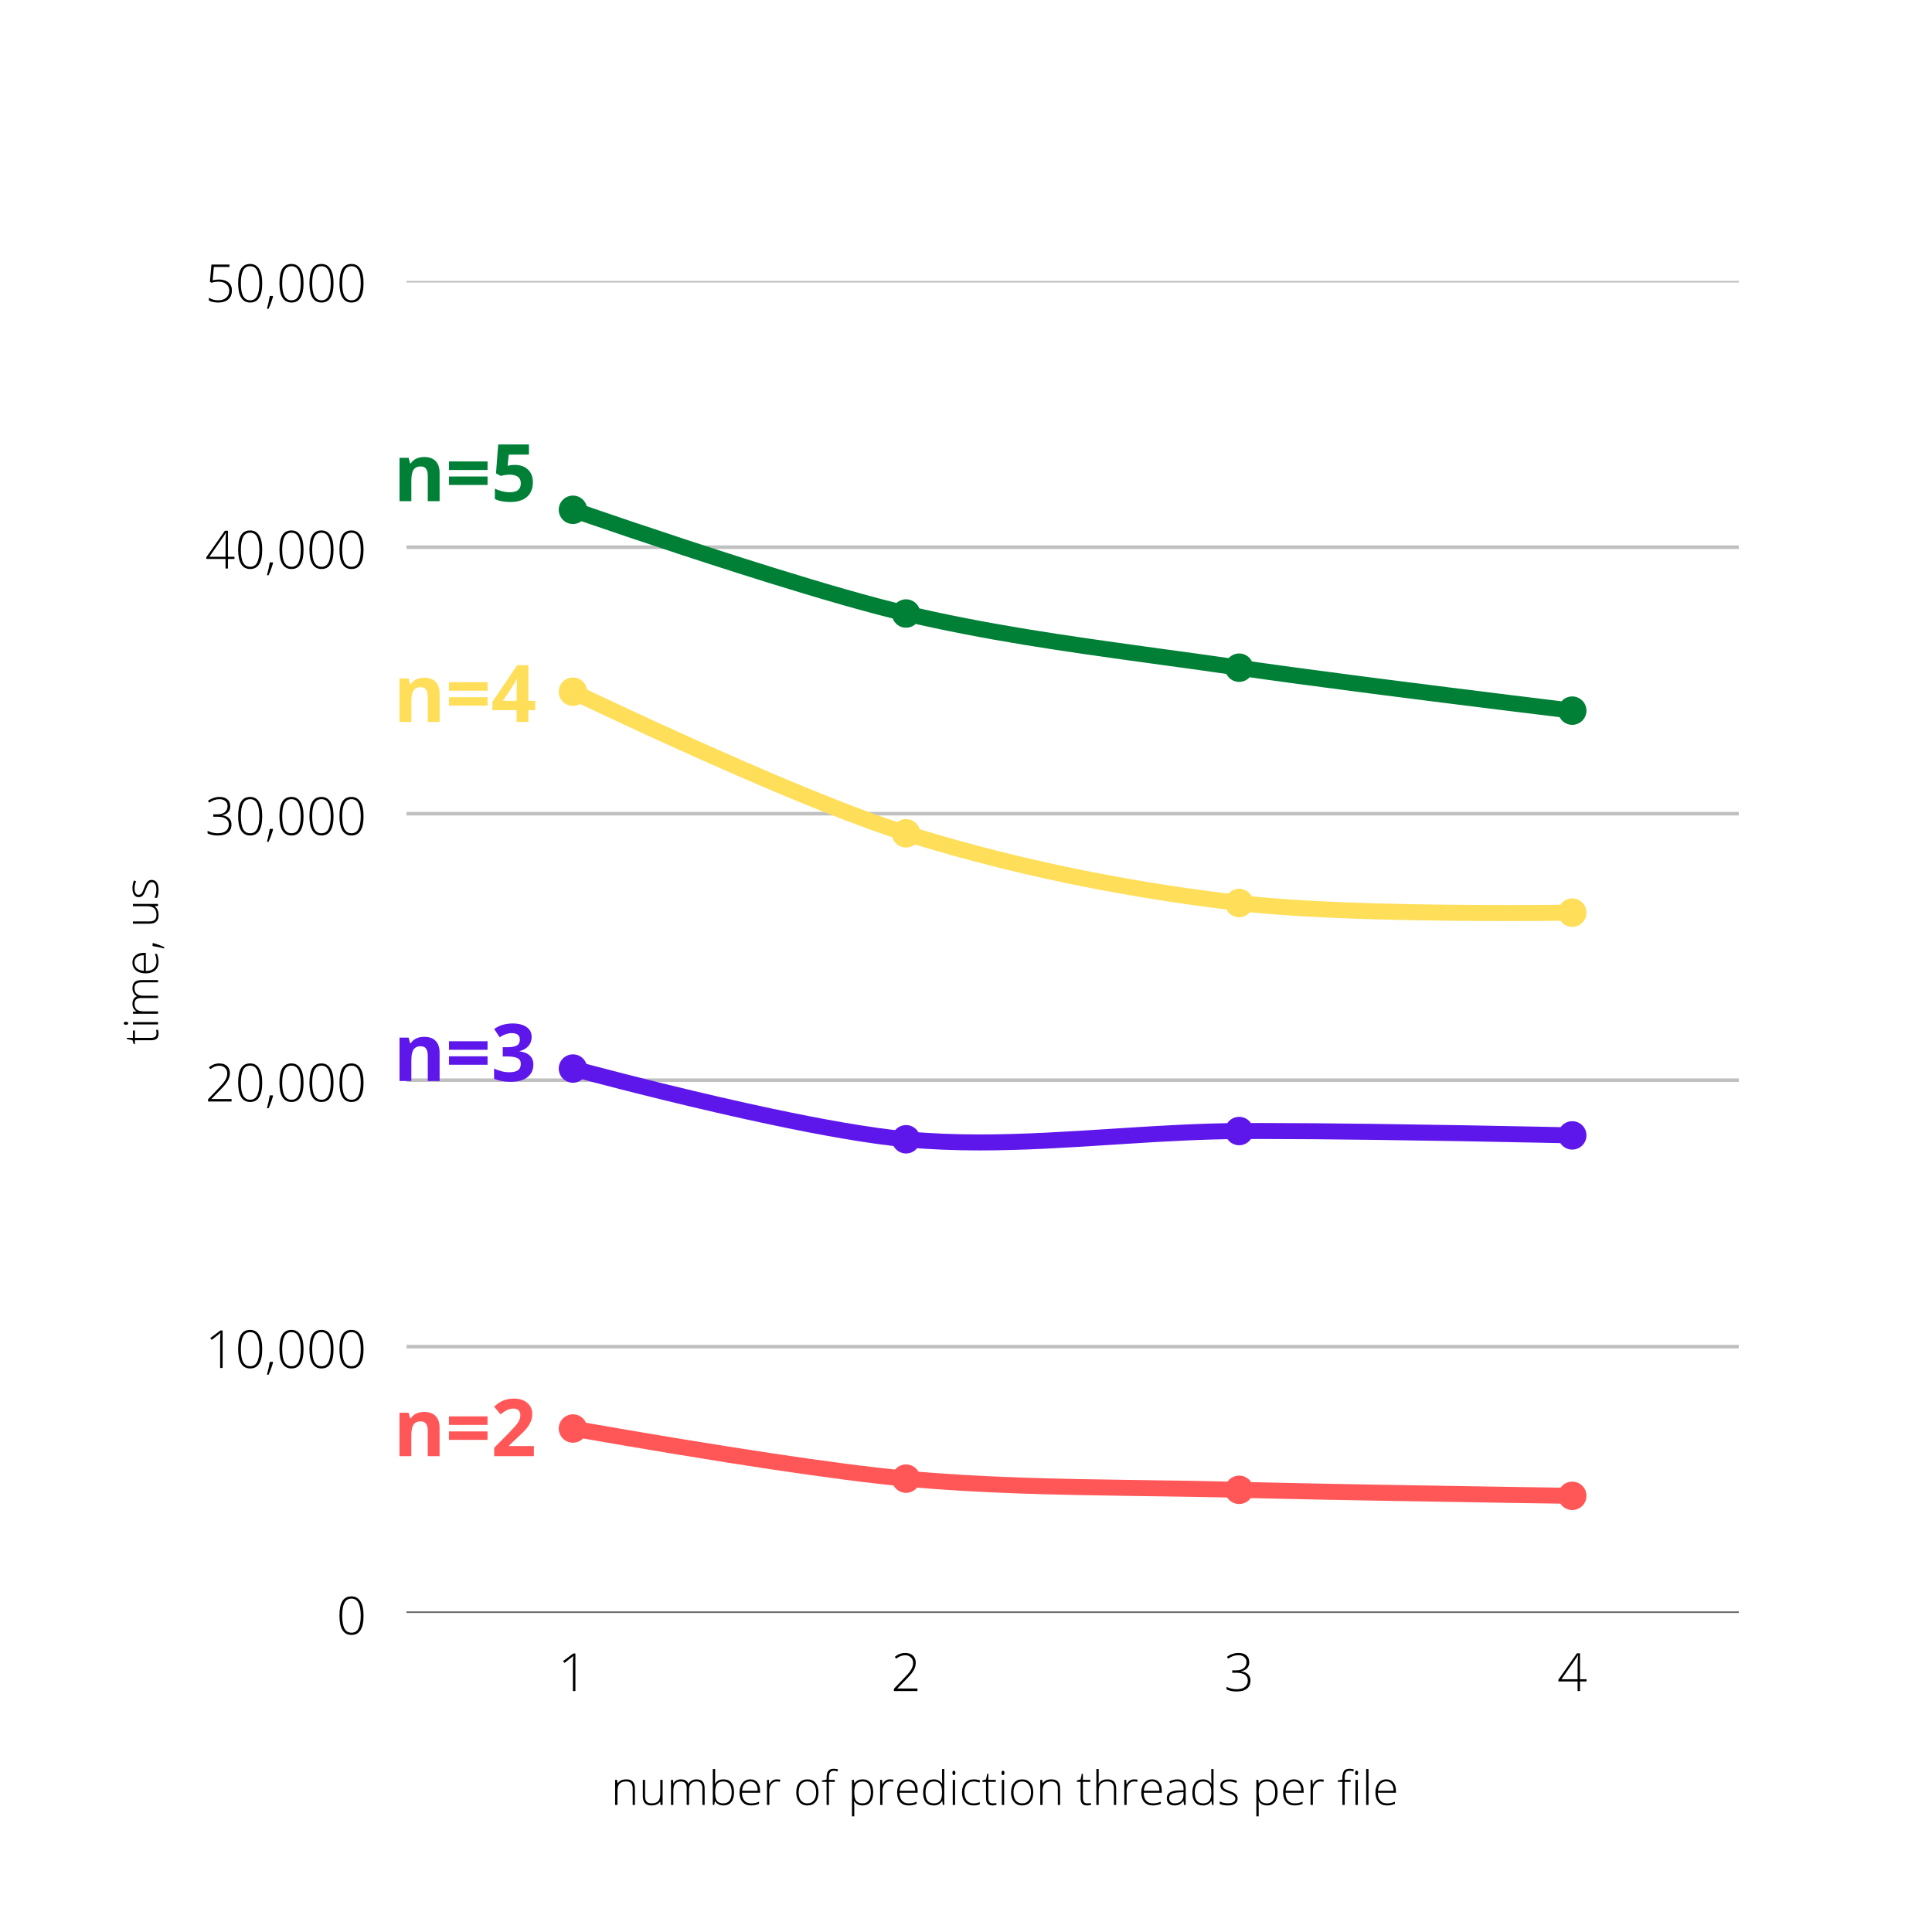 <svg xmlns="http://www.w3.org/2000/svg" xmlns:xlink="http://www.w3.org/1999/xlink" width="500" zoomAndPan="magnify" viewBox="0 0 375 375" height="500" preserveAspectRatio="xMidYMid meet" version="1.0"><defs><filter x="0%" y="0%" width="100%" height="100%" id="id1"><feColorMatrix values="0 0 0 0 1 0 0 0 0 1 0 0 0 0 1 0 0 0 1 0" color-interpolation-filters="sRGB"/></filter><g/><clipPath id="id2"><path d="M 78.879 54.488 L 337.5 54.488 L 337.5 56 L 78.879 56 Z M 78.879 54.488 " clip-rule="nonzero"/></clipPath><mask id="id3"><g filter="url(#id1)"><rect x="-37.5" width="450" fill="#000000" y="-37.5" height="450" fill-opacity="0.247"/></g></mask><clipPath id="id4"><path d="M 0.879 0.488 L 259.5 0.488 L 259.5 1 L 0.879 1 Z M 0.879 0.488 " clip-rule="nonzero"/></clipPath><clipPath id="id5"><rect x="0" width="260" y="0" height="2"/></clipPath><clipPath id="id6"><path d="M 78.879 105 L 337.5 105 L 337.5 108 L 78.879 108 Z M 78.879 105 " clip-rule="nonzero"/></clipPath><mask id="id7"><g filter="url(#id1)"><rect x="-37.5" width="450" fill="#000000" y="-37.5" height="450" fill-opacity="0.247"/></g></mask><clipPath id="id8"><path d="M 0.879 0.359 L 259.5 0.359 L 259.5 2 L 0.879 2 Z M 0.879 0.359 " clip-rule="nonzero"/></clipPath><clipPath id="id9"><rect x="0" width="260" y="0" height="3"/></clipPath><clipPath id="id10"><path d="M 78.879 157 L 337.5 157 L 337.5 159 L 78.879 159 Z M 78.879 157 " clip-rule="nonzero"/></clipPath><mask id="id11"><g filter="url(#id1)"><rect x="-37.5" width="450" fill="#000000" y="-37.5" height="450" fill-opacity="0.247"/></g></mask><clipPath id="id12"><path d="M 0.879 0.199 L 259.5 0.199 L 259.5 1.641 L 0.879 1.641 Z M 0.879 0.199 " clip-rule="nonzero"/></clipPath><clipPath id="id13"><rect x="0" width="260" y="0" height="2"/></clipPath><clipPath id="id14"><path d="M 78.879 208 L 337.5 208 L 337.5 211 L 78.879 211 Z M 78.879 208 " clip-rule="nonzero"/></clipPath><mask id="id15"><g filter="url(#id1)"><rect x="-37.5" width="450" fill="#000000" y="-37.5" height="450" fill-opacity="0.247"/></g></mask><clipPath id="id16"><path d="M 0.879 1 L 259.5 1 L 259.5 2.48 L 0.879 2.48 Z M 0.879 1 " clip-rule="nonzero"/></clipPath><clipPath id="id17"><rect x="0" width="260" y="0" height="3"/></clipPath><clipPath id="id18"><path d="M 78.879 260 L 337.5 260 L 337.5 263 L 78.879 263 Z M 78.879 260 " clip-rule="nonzero"/></clipPath><mask id="id19"><g filter="url(#id1)"><rect x="-37.5" width="450" fill="#000000" y="-37.5" height="450" fill-opacity="0.247"/></g></mask><clipPath id="id20"><path d="M 0.879 1 L 259.5 1 L 259.5 2 L 0.879 2 Z M 0.879 1 " clip-rule="nonzero"/></clipPath><clipPath id="id21"><rect x="0" width="260" y="0" height="3"/></clipPath><clipPath id="id22"><path d="M 78.879 312 L 337.5 312 L 337.5 313.109 L 78.879 313.109 Z M 78.879 312 " clip-rule="nonzero"/></clipPath><mask id="id23"><g filter="url(#id1)"><rect x="-37.5" width="450" fill="#000000" y="-37.5" height="450" fill-opacity="0.6"/></g></mask><clipPath id="id24"><path d="M 0.879 0.238 L 259.5 0.238 L 259.5 1.109 L 0.879 1.109 Z M 0.879 0.238 " clip-rule="nonzero"/></clipPath><clipPath id="id25"><rect x="0" width="260" y="0" height="2"/></clipPath></defs><rect x="-37.5" width="450" fill="#ffffff" y="-37.5" height="450" fill-opacity="1"/><rect x="-37.5" width="450" fill="#ffffff" y="-37.5" height="450" fill-opacity="1"/><rect x="-37.5" width="450" fill="#ffffff" y="-37.5" height="450" fill-opacity="1"/><rect x="-37.5" width="450" fill="#ffffff" y="-37.5" height="450" fill-opacity="1"/><g fill="#000000" fill-opacity="1"><g transform="translate(108.294, 328.226)"><g><path d="M 3.391 0 L 2.906 0 L 2.906 -5.312 C 2.906 -5.789 2.926 -6.289 2.969 -6.812 C 2.914 -6.758 2.863 -6.707 2.812 -6.656 C 2.758 -6.613 2.25 -6.211 1.281 -5.453 L 0.984 -5.797 L 2.969 -7.281 L 3.391 -7.281 Z M 3.391 0 "/></g></g></g><g fill="#000000" fill-opacity="1"><g transform="translate(172.949, 328.226)"><g><path d="M 5.125 0 L 0.562 0 L 0.562 -0.438 L 2.5 -2.469 C 3.039 -3.031 3.422 -3.457 3.641 -3.75 C 3.859 -4.051 4.02 -4.336 4.125 -4.609 C 4.227 -4.879 4.281 -5.164 4.281 -5.469 C 4.281 -5.906 4.133 -6.258 3.844 -6.531 C 3.562 -6.801 3.195 -6.938 2.75 -6.938 C 2.133 -6.938 1.551 -6.719 1 -6.281 L 0.734 -6.625 C 1.336 -7.133 2.008 -7.391 2.75 -7.391 C 3.383 -7.391 3.883 -7.219 4.25 -6.875 C 4.613 -6.539 4.797 -6.078 4.797 -5.484 C 4.797 -4.992 4.672 -4.523 4.422 -4.078 C 4.18 -3.629 3.738 -3.078 3.094 -2.422 L 1.219 -0.5 L 1.219 -0.484 L 5.125 -0.484 Z M 5.125 0 "/></g></g></g><g fill="#000000" fill-opacity="1"><g transform="translate(237.603, 328.226)"><g><path d="M 4.875 -5.562 C 4.875 -5.113 4.734 -4.734 4.453 -4.422 C 4.172 -4.117 3.789 -3.926 3.312 -3.844 L 3.312 -3.812 C 3.895 -3.738 4.336 -3.551 4.641 -3.25 C 4.953 -2.945 5.109 -2.547 5.109 -2.047 C 5.109 -1.359 4.875 -0.828 4.406 -0.453 C 3.945 -0.086 3.281 0.094 2.406 0.094 C 1.664 0.094 1.02 -0.039 0.469 -0.312 L 0.469 -0.812 C 0.75 -0.664 1.062 -0.551 1.406 -0.469 C 1.75 -0.383 2.078 -0.344 2.391 -0.344 C 3.117 -0.344 3.664 -0.488 4.031 -0.781 C 4.406 -1.082 4.594 -1.504 4.594 -2.047 C 4.594 -2.523 4.406 -2.895 4.031 -3.156 C 3.656 -3.414 3.098 -3.547 2.359 -3.547 L 1.578 -3.547 L 1.578 -4.016 L 2.375 -4.016 C 2.977 -4.016 3.457 -4.156 3.812 -4.438 C 4.164 -4.727 4.344 -5.125 4.344 -5.625 C 4.344 -6.031 4.195 -6.352 3.906 -6.594 C 3.625 -6.832 3.25 -6.953 2.781 -6.953 C 2.414 -6.953 2.082 -6.898 1.781 -6.797 C 1.488 -6.703 1.156 -6.531 0.781 -6.281 L 0.547 -6.625 C 0.828 -6.852 1.164 -7.035 1.562 -7.172 C 1.957 -7.316 2.363 -7.391 2.781 -7.391 C 3.445 -7.391 3.961 -7.227 4.328 -6.906 C 4.691 -6.594 4.875 -6.145 4.875 -5.562 Z M 4.875 -5.562 "/></g></g></g><g fill="#000000" fill-opacity="1"><g transform="translate(302.258, 328.226)"><g><path d="M 5.688 -1.859 L 4.422 -1.859 L 4.422 0 L 3.953 0 L 3.953 -1.859 L 0.219 -1.859 L 0.219 -2.188 L 3.828 -7.328 L 4.422 -7.328 L 4.422 -2.281 L 5.688 -2.281 Z M 3.953 -2.281 L 3.953 -4.375 C 3.953 -5.375 3.977 -6.211 4.031 -6.891 L 3.984 -6.891 C 3.922 -6.766 3.719 -6.453 3.375 -5.953 L 0.812 -2.281 Z M 3.953 -2.281 "/></g></g></g><g clip-path="url(#id2)"><g mask="url(#id3)"><g transform="matrix(1, 0, 0, 1, 78, 54)"><g clip-path="url(#id5)"><g clip-path="url(#id4)"><path fill="#000000" d="M 0.879 0.145 L 259.5 0.145 L 259.5 0.836 L 0.879 0.836 Z M 0.879 0.145 " fill-opacity="1" fill-rule="nonzero"/></g></g></g></g></g><g clip-path="url(#id6)"><g mask="url(#id7)"><g transform="matrix(1, 0, 0, 1, 78, 105)"><g clip-path="url(#id9)"><g clip-path="url(#id8)"><path fill="#000000" d="M 0.879 0.867 L 259.5 0.867 L 259.5 1.559 L 0.879 1.559 Z M 0.879 0.867 " fill-opacity="1" fill-rule="nonzero"/></g></g></g></g></g><g clip-path="url(#id10)"><g mask="url(#id11)"><g transform="matrix(1, 0, 0, 1, 78, 157)"><g clip-path="url(#id13)"><g clip-path="url(#id12)"><path fill="#000000" d="M 0.879 0.594 L 259.5 0.594 L 259.5 1.281 L 0.879 1.281 Z M 0.879 0.594 " fill-opacity="1" fill-rule="nonzero"/></g></g></g></g></g><g clip-path="url(#id14)"><g mask="url(#id15)"><g transform="matrix(1, 0, 0, 1, 78, 208)"><g clip-path="url(#id17)"><g clip-path="url(#id16)"><path fill="#000000" d="M 0.879 1.316 L 259.5 1.316 L 259.5 2.004 L 0.879 2.004 Z M 0.879 1.316 " fill-opacity="1" fill-rule="nonzero"/></g></g></g></g></g><g clip-path="url(#id18)"><g mask="url(#id19)"><g transform="matrix(1, 0, 0, 1, 78, 260)"><g clip-path="url(#id21)"><g clip-path="url(#id20)"><path fill="#000000" d="M 0.879 1.039 L 259.5 1.039 L 259.5 1.73 L 0.879 1.73 Z M 0.879 1.039 " fill-opacity="1" fill-rule="nonzero"/></g></g></g></g></g><g clip-path="url(#id22)"><g mask="url(#id23)"><g transform="matrix(1, 0, 0, 1, 78, 312)"><g clip-path="url(#id25)"><g clip-path="url(#id24)"><path fill="#000000" d="M 0.879 0.766 L 259.5 0.766 L 259.5 1.453 L 0.879 1.453 Z M 0.879 0.766 " fill-opacity="1" fill-rule="nonzero"/></g></g></g></g></g><g fill="#000000" fill-opacity="1"><g transform="translate(39.822, 58.627)"><g><path d="M 2.672 -4.375 C 3.453 -4.375 4.066 -4.188 4.516 -3.812 C 4.961 -3.438 5.188 -2.922 5.188 -2.266 C 5.188 -1.516 4.953 -0.93 4.484 -0.516 C 4.016 -0.109 3.375 0.094 2.562 0.094 C 2.195 0.094 1.852 0.062 1.531 0 C 1.207 -0.07 0.938 -0.176 0.719 -0.312 L 0.719 -0.828 C 1.07 -0.641 1.391 -0.508 1.672 -0.438 C 1.953 -0.375 2.25 -0.344 2.562 -0.344 C 3.195 -0.344 3.707 -0.508 4.094 -0.844 C 4.477 -1.176 4.672 -1.633 4.672 -2.219 C 4.672 -2.758 4.484 -3.18 4.109 -3.484 C 3.734 -3.797 3.223 -3.953 2.578 -3.953 C 2.148 -3.953 1.695 -3.883 1.219 -3.75 L 0.922 -3.953 L 1.219 -7.281 L 4.719 -7.281 L 4.719 -6.812 L 1.688 -6.812 L 1.453 -4.234 C 1.973 -4.328 2.379 -4.375 2.672 -4.375 Z M 2.672 -4.375 "/></g></g></g><g fill="#000000" fill-opacity="1"><g transform="translate(45.647, 58.627)"><g><path d="M 5.25 -3.656 C 5.25 -2.383 5.051 -1.441 4.656 -0.828 C 4.27 -0.211 3.688 0.094 2.906 0.094 C 2.145 0.094 1.566 -0.219 1.172 -0.844 C 0.773 -1.477 0.578 -2.414 0.578 -3.656 C 0.578 -4.926 0.766 -5.863 1.141 -6.469 C 1.523 -7.082 2.113 -7.391 2.906 -7.391 C 3.664 -7.391 4.242 -7.07 4.641 -6.438 C 5.047 -5.812 5.25 -4.883 5.25 -3.656 Z M 1.109 -3.656 C 1.109 -2.531 1.254 -1.695 1.547 -1.156 C 1.848 -0.613 2.301 -0.344 2.906 -0.344 C 3.531 -0.344 3.984 -0.617 4.266 -1.172 C 4.555 -1.734 4.703 -2.562 4.703 -3.656 C 4.703 -4.738 4.555 -5.555 4.266 -6.109 C 3.984 -6.672 3.531 -6.953 2.906 -6.953 C 2.27 -6.953 1.812 -6.672 1.531 -6.109 C 1.25 -5.555 1.109 -4.738 1.109 -3.656 Z M 1.109 -3.656 "/></g></g></g><g fill="#000000" fill-opacity="1"><g transform="translate(51.472, 58.627)"><g><path d="M 1.469 -1.188 L 1.531 -1.078 C 1.281 -0.203 0.988 0.594 0.656 1.312 L 0.344 1.312 C 0.594 0.395 0.773 -0.438 0.891 -1.188 Z M 1.469 -1.188 "/></g></g></g><g fill="#000000" fill-opacity="1"><g transform="translate(53.665, 58.627)"><g><path d="M 5.25 -3.656 C 5.25 -2.383 5.051 -1.441 4.656 -0.828 C 4.27 -0.211 3.688 0.094 2.906 0.094 C 2.145 0.094 1.566 -0.219 1.172 -0.844 C 0.773 -1.477 0.578 -2.414 0.578 -3.656 C 0.578 -4.926 0.766 -5.863 1.141 -6.469 C 1.523 -7.082 2.113 -7.391 2.906 -7.391 C 3.664 -7.391 4.242 -7.07 4.641 -6.438 C 5.047 -5.812 5.25 -4.883 5.25 -3.656 Z M 1.109 -3.656 C 1.109 -2.531 1.254 -1.695 1.547 -1.156 C 1.848 -0.613 2.301 -0.344 2.906 -0.344 C 3.531 -0.344 3.984 -0.617 4.266 -1.172 C 4.555 -1.734 4.703 -2.562 4.703 -3.656 C 4.703 -4.738 4.555 -5.555 4.266 -6.109 C 3.984 -6.672 3.531 -6.953 2.906 -6.953 C 2.27 -6.953 1.812 -6.672 1.531 -6.109 C 1.25 -5.555 1.109 -4.738 1.109 -3.656 Z M 1.109 -3.656 "/></g></g></g><g fill="#000000" fill-opacity="1"><g transform="translate(59.489, 58.627)"><g><path d="M 5.25 -3.656 C 5.25 -2.383 5.051 -1.441 4.656 -0.828 C 4.27 -0.211 3.688 0.094 2.906 0.094 C 2.145 0.094 1.566 -0.219 1.172 -0.844 C 0.773 -1.477 0.578 -2.414 0.578 -3.656 C 0.578 -4.926 0.766 -5.863 1.141 -6.469 C 1.523 -7.082 2.113 -7.391 2.906 -7.391 C 3.664 -7.391 4.242 -7.07 4.641 -6.438 C 5.047 -5.812 5.25 -4.883 5.25 -3.656 Z M 1.109 -3.656 C 1.109 -2.531 1.254 -1.695 1.547 -1.156 C 1.848 -0.613 2.301 -0.344 2.906 -0.344 C 3.531 -0.344 3.984 -0.617 4.266 -1.172 C 4.555 -1.734 4.703 -2.562 4.703 -3.656 C 4.703 -4.738 4.555 -5.555 4.266 -6.109 C 3.984 -6.672 3.531 -6.953 2.906 -6.953 C 2.27 -6.953 1.812 -6.672 1.531 -6.109 C 1.25 -5.555 1.109 -4.738 1.109 -3.656 Z M 1.109 -3.656 "/></g></g></g><g fill="#000000" fill-opacity="1"><g transform="translate(65.314, 58.627)"><g><path d="M 5.25 -3.656 C 5.25 -2.383 5.051 -1.441 4.656 -0.828 C 4.27 -0.211 3.688 0.094 2.906 0.094 C 2.145 0.094 1.566 -0.219 1.172 -0.844 C 0.773 -1.477 0.578 -2.414 0.578 -3.656 C 0.578 -4.926 0.766 -5.863 1.141 -6.469 C 1.523 -7.082 2.113 -7.391 2.906 -7.391 C 3.664 -7.391 4.242 -7.07 4.641 -6.438 C 5.047 -5.812 5.25 -4.883 5.25 -3.656 Z M 1.109 -3.656 C 1.109 -2.531 1.254 -1.695 1.547 -1.156 C 1.848 -0.613 2.301 -0.344 2.906 -0.344 C 3.531 -0.344 3.984 -0.617 4.266 -1.172 C 4.555 -1.734 4.703 -2.562 4.703 -3.656 C 4.703 -4.738 4.555 -5.555 4.266 -6.109 C 3.984 -6.672 3.531 -6.953 2.906 -6.953 C 2.27 -6.953 1.812 -6.672 1.531 -6.109 C 1.25 -5.555 1.109 -4.738 1.109 -3.656 Z M 1.109 -3.656 "/></g></g></g><g fill="#000000" fill-opacity="1"><g transform="translate(71.137, 58.627)"><g/></g></g><g fill="#000000" fill-opacity="1"><g transform="translate(39.822, 110.351)"><g><path d="M 5.688 -1.859 L 4.422 -1.859 L 4.422 0 L 3.953 0 L 3.953 -1.859 L 0.219 -1.859 L 0.219 -2.188 L 3.828 -7.328 L 4.422 -7.328 L 4.422 -2.281 L 5.688 -2.281 Z M 3.953 -2.281 L 3.953 -4.375 C 3.953 -5.375 3.977 -6.211 4.031 -6.891 L 3.984 -6.891 C 3.922 -6.766 3.719 -6.453 3.375 -5.953 L 0.812 -2.281 Z M 3.953 -2.281 "/></g></g></g><g fill="#000000" fill-opacity="1"><g transform="translate(45.647, 110.351)"><g><path d="M 5.25 -3.656 C 5.25 -2.383 5.051 -1.441 4.656 -0.828 C 4.27 -0.211 3.688 0.094 2.906 0.094 C 2.145 0.094 1.566 -0.219 1.172 -0.844 C 0.773 -1.477 0.578 -2.414 0.578 -3.656 C 0.578 -4.926 0.766 -5.863 1.141 -6.469 C 1.523 -7.082 2.113 -7.391 2.906 -7.391 C 3.664 -7.391 4.242 -7.07 4.641 -6.438 C 5.047 -5.812 5.25 -4.883 5.25 -3.656 Z M 1.109 -3.656 C 1.109 -2.531 1.254 -1.695 1.547 -1.156 C 1.848 -0.613 2.301 -0.344 2.906 -0.344 C 3.531 -0.344 3.984 -0.617 4.266 -1.172 C 4.555 -1.734 4.703 -2.562 4.703 -3.656 C 4.703 -4.738 4.555 -5.555 4.266 -6.109 C 3.984 -6.672 3.531 -6.953 2.906 -6.953 C 2.27 -6.953 1.812 -6.672 1.531 -6.109 C 1.25 -5.555 1.109 -4.738 1.109 -3.656 Z M 1.109 -3.656 "/></g></g></g><g fill="#000000" fill-opacity="1"><g transform="translate(51.472, 110.351)"><g><path d="M 1.469 -1.188 L 1.531 -1.078 C 1.281 -0.203 0.988 0.594 0.656 1.312 L 0.344 1.312 C 0.594 0.395 0.773 -0.438 0.891 -1.188 Z M 1.469 -1.188 "/></g></g></g><g fill="#000000" fill-opacity="1"><g transform="translate(53.665, 110.351)"><g><path d="M 5.25 -3.656 C 5.25 -2.383 5.051 -1.441 4.656 -0.828 C 4.27 -0.211 3.688 0.094 2.906 0.094 C 2.145 0.094 1.566 -0.219 1.172 -0.844 C 0.773 -1.477 0.578 -2.414 0.578 -3.656 C 0.578 -4.926 0.766 -5.863 1.141 -6.469 C 1.523 -7.082 2.113 -7.391 2.906 -7.391 C 3.664 -7.391 4.242 -7.07 4.641 -6.438 C 5.047 -5.812 5.25 -4.883 5.25 -3.656 Z M 1.109 -3.656 C 1.109 -2.531 1.254 -1.695 1.547 -1.156 C 1.848 -0.613 2.301 -0.344 2.906 -0.344 C 3.531 -0.344 3.984 -0.617 4.266 -1.172 C 4.555 -1.734 4.703 -2.562 4.703 -3.656 C 4.703 -4.738 4.555 -5.555 4.266 -6.109 C 3.984 -6.672 3.531 -6.953 2.906 -6.953 C 2.27 -6.953 1.812 -6.672 1.531 -6.109 C 1.25 -5.555 1.109 -4.738 1.109 -3.656 Z M 1.109 -3.656 "/></g></g></g><g fill="#000000" fill-opacity="1"><g transform="translate(59.489, 110.351)"><g><path d="M 5.25 -3.656 C 5.25 -2.383 5.051 -1.441 4.656 -0.828 C 4.27 -0.211 3.688 0.094 2.906 0.094 C 2.145 0.094 1.566 -0.219 1.172 -0.844 C 0.773 -1.477 0.578 -2.414 0.578 -3.656 C 0.578 -4.926 0.766 -5.863 1.141 -6.469 C 1.523 -7.082 2.113 -7.391 2.906 -7.391 C 3.664 -7.391 4.242 -7.07 4.641 -6.438 C 5.047 -5.812 5.25 -4.883 5.25 -3.656 Z M 1.109 -3.656 C 1.109 -2.531 1.254 -1.695 1.547 -1.156 C 1.848 -0.613 2.301 -0.344 2.906 -0.344 C 3.531 -0.344 3.984 -0.617 4.266 -1.172 C 4.555 -1.734 4.703 -2.562 4.703 -3.656 C 4.703 -4.738 4.555 -5.555 4.266 -6.109 C 3.984 -6.672 3.531 -6.953 2.906 -6.953 C 2.27 -6.953 1.812 -6.672 1.531 -6.109 C 1.25 -5.555 1.109 -4.738 1.109 -3.656 Z M 1.109 -3.656 "/></g></g></g><g fill="#000000" fill-opacity="1"><g transform="translate(65.314, 110.351)"><g><path d="M 5.25 -3.656 C 5.25 -2.383 5.051 -1.441 4.656 -0.828 C 4.27 -0.211 3.688 0.094 2.906 0.094 C 2.145 0.094 1.566 -0.219 1.172 -0.844 C 0.773 -1.477 0.578 -2.414 0.578 -3.656 C 0.578 -4.926 0.766 -5.863 1.141 -6.469 C 1.523 -7.082 2.113 -7.391 2.906 -7.391 C 3.664 -7.391 4.242 -7.07 4.641 -6.438 C 5.047 -5.812 5.25 -4.883 5.25 -3.656 Z M 1.109 -3.656 C 1.109 -2.531 1.254 -1.695 1.547 -1.156 C 1.848 -0.613 2.301 -0.344 2.906 -0.344 C 3.531 -0.344 3.984 -0.617 4.266 -1.172 C 4.555 -1.734 4.703 -2.562 4.703 -3.656 C 4.703 -4.738 4.555 -5.555 4.266 -6.109 C 3.984 -6.672 3.531 -6.953 2.906 -6.953 C 2.27 -6.953 1.812 -6.672 1.531 -6.109 C 1.25 -5.555 1.109 -4.738 1.109 -3.656 Z M 1.109 -3.656 "/></g></g></g><g fill="#000000" fill-opacity="1"><g transform="translate(71.137, 110.351)"><g/></g></g><g fill="#000000" fill-opacity="1"><g transform="translate(39.822, 162.075)"><g><path d="M 4.875 -5.562 C 4.875 -5.113 4.734 -4.734 4.453 -4.422 C 4.172 -4.117 3.789 -3.926 3.312 -3.844 L 3.312 -3.812 C 3.895 -3.738 4.336 -3.551 4.641 -3.25 C 4.953 -2.945 5.109 -2.547 5.109 -2.047 C 5.109 -1.359 4.875 -0.828 4.406 -0.453 C 3.945 -0.086 3.281 0.094 2.406 0.094 C 1.664 0.094 1.02 -0.039 0.469 -0.312 L 0.469 -0.812 C 0.75 -0.664 1.062 -0.551 1.406 -0.469 C 1.75 -0.383 2.078 -0.344 2.391 -0.344 C 3.117 -0.344 3.664 -0.488 4.031 -0.781 C 4.406 -1.082 4.594 -1.504 4.594 -2.047 C 4.594 -2.523 4.406 -2.895 4.031 -3.156 C 3.656 -3.414 3.098 -3.547 2.359 -3.547 L 1.578 -3.547 L 1.578 -4.016 L 2.375 -4.016 C 2.977 -4.016 3.457 -4.156 3.812 -4.438 C 4.164 -4.727 4.344 -5.125 4.344 -5.625 C 4.344 -6.031 4.195 -6.352 3.906 -6.594 C 3.625 -6.832 3.25 -6.953 2.781 -6.953 C 2.414 -6.953 2.082 -6.898 1.781 -6.797 C 1.488 -6.703 1.156 -6.531 0.781 -6.281 L 0.547 -6.625 C 0.828 -6.852 1.164 -7.035 1.562 -7.172 C 1.957 -7.316 2.363 -7.391 2.781 -7.391 C 3.445 -7.391 3.961 -7.227 4.328 -6.906 C 4.691 -6.594 4.875 -6.145 4.875 -5.562 Z M 4.875 -5.562 "/></g></g></g><g fill="#000000" fill-opacity="1"><g transform="translate(45.647, 162.075)"><g><path d="M 5.25 -3.656 C 5.25 -2.383 5.051 -1.441 4.656 -0.828 C 4.27 -0.211 3.688 0.094 2.906 0.094 C 2.145 0.094 1.566 -0.219 1.172 -0.844 C 0.773 -1.477 0.578 -2.414 0.578 -3.656 C 0.578 -4.926 0.766 -5.863 1.141 -6.469 C 1.523 -7.082 2.113 -7.391 2.906 -7.391 C 3.664 -7.391 4.242 -7.07 4.641 -6.438 C 5.047 -5.812 5.25 -4.883 5.25 -3.656 Z M 1.109 -3.656 C 1.109 -2.531 1.254 -1.695 1.547 -1.156 C 1.848 -0.613 2.301 -0.344 2.906 -0.344 C 3.531 -0.344 3.984 -0.617 4.266 -1.172 C 4.555 -1.734 4.703 -2.562 4.703 -3.656 C 4.703 -4.738 4.555 -5.555 4.266 -6.109 C 3.984 -6.672 3.531 -6.953 2.906 -6.953 C 2.27 -6.953 1.812 -6.672 1.531 -6.109 C 1.25 -5.555 1.109 -4.738 1.109 -3.656 Z M 1.109 -3.656 "/></g></g></g><g fill="#000000" fill-opacity="1"><g transform="translate(51.472, 162.075)"><g><path d="M 1.469 -1.188 L 1.531 -1.078 C 1.281 -0.203 0.988 0.594 0.656 1.312 L 0.344 1.312 C 0.594 0.395 0.773 -0.438 0.891 -1.188 Z M 1.469 -1.188 "/></g></g></g><g fill="#000000" fill-opacity="1"><g transform="translate(53.665, 162.075)"><g><path d="M 5.25 -3.656 C 5.25 -2.383 5.051 -1.441 4.656 -0.828 C 4.27 -0.211 3.688 0.094 2.906 0.094 C 2.145 0.094 1.566 -0.219 1.172 -0.844 C 0.773 -1.477 0.578 -2.414 0.578 -3.656 C 0.578 -4.926 0.766 -5.863 1.141 -6.469 C 1.523 -7.082 2.113 -7.391 2.906 -7.391 C 3.664 -7.391 4.242 -7.07 4.641 -6.438 C 5.047 -5.812 5.25 -4.883 5.25 -3.656 Z M 1.109 -3.656 C 1.109 -2.531 1.254 -1.695 1.547 -1.156 C 1.848 -0.613 2.301 -0.344 2.906 -0.344 C 3.531 -0.344 3.984 -0.617 4.266 -1.172 C 4.555 -1.734 4.703 -2.562 4.703 -3.656 C 4.703 -4.738 4.555 -5.555 4.266 -6.109 C 3.984 -6.672 3.531 -6.953 2.906 -6.953 C 2.27 -6.953 1.812 -6.672 1.531 -6.109 C 1.25 -5.555 1.109 -4.738 1.109 -3.656 Z M 1.109 -3.656 "/></g></g></g><g fill="#000000" fill-opacity="1"><g transform="translate(59.489, 162.075)"><g><path d="M 5.25 -3.656 C 5.25 -2.383 5.051 -1.441 4.656 -0.828 C 4.27 -0.211 3.688 0.094 2.906 0.094 C 2.145 0.094 1.566 -0.219 1.172 -0.844 C 0.773 -1.477 0.578 -2.414 0.578 -3.656 C 0.578 -4.926 0.766 -5.863 1.141 -6.469 C 1.523 -7.082 2.113 -7.391 2.906 -7.391 C 3.664 -7.391 4.242 -7.07 4.641 -6.438 C 5.047 -5.812 5.25 -4.883 5.25 -3.656 Z M 1.109 -3.656 C 1.109 -2.531 1.254 -1.695 1.547 -1.156 C 1.848 -0.613 2.301 -0.344 2.906 -0.344 C 3.531 -0.344 3.984 -0.617 4.266 -1.172 C 4.555 -1.734 4.703 -2.562 4.703 -3.656 C 4.703 -4.738 4.555 -5.555 4.266 -6.109 C 3.984 -6.672 3.531 -6.953 2.906 -6.953 C 2.27 -6.953 1.812 -6.672 1.531 -6.109 C 1.25 -5.555 1.109 -4.738 1.109 -3.656 Z M 1.109 -3.656 "/></g></g></g><g fill="#000000" fill-opacity="1"><g transform="translate(65.314, 162.075)"><g><path d="M 5.25 -3.656 C 5.25 -2.383 5.051 -1.441 4.656 -0.828 C 4.27 -0.211 3.688 0.094 2.906 0.094 C 2.145 0.094 1.566 -0.219 1.172 -0.844 C 0.773 -1.477 0.578 -2.414 0.578 -3.656 C 0.578 -4.926 0.766 -5.863 1.141 -6.469 C 1.523 -7.082 2.113 -7.391 2.906 -7.391 C 3.664 -7.391 4.242 -7.07 4.641 -6.438 C 5.047 -5.812 5.25 -4.883 5.25 -3.656 Z M 1.109 -3.656 C 1.109 -2.531 1.254 -1.695 1.547 -1.156 C 1.848 -0.613 2.301 -0.344 2.906 -0.344 C 3.531 -0.344 3.984 -0.617 4.266 -1.172 C 4.555 -1.734 4.703 -2.562 4.703 -3.656 C 4.703 -4.738 4.555 -5.555 4.266 -6.109 C 3.984 -6.672 3.531 -6.953 2.906 -6.953 C 2.27 -6.953 1.812 -6.672 1.531 -6.109 C 1.25 -5.555 1.109 -4.738 1.109 -3.656 Z M 1.109 -3.656 "/></g></g></g><g fill="#000000" fill-opacity="1"><g transform="translate(71.137, 162.075)"><g/></g></g><g fill="#000000" fill-opacity="1"><g transform="translate(39.822, 213.799)"><g><path d="M 5.125 0 L 0.562 0 L 0.562 -0.438 L 2.5 -2.469 C 3.039 -3.031 3.422 -3.457 3.641 -3.75 C 3.859 -4.051 4.02 -4.336 4.125 -4.609 C 4.227 -4.879 4.281 -5.164 4.281 -5.469 C 4.281 -5.906 4.133 -6.258 3.844 -6.531 C 3.562 -6.801 3.195 -6.938 2.75 -6.938 C 2.133 -6.938 1.551 -6.719 1 -6.281 L 0.734 -6.625 C 1.336 -7.133 2.008 -7.391 2.75 -7.391 C 3.383 -7.391 3.883 -7.219 4.25 -6.875 C 4.613 -6.539 4.797 -6.078 4.797 -5.484 C 4.797 -4.992 4.672 -4.523 4.422 -4.078 C 4.18 -3.629 3.738 -3.078 3.094 -2.422 L 1.219 -0.5 L 1.219 -0.484 L 5.125 -0.484 Z M 5.125 0 "/></g></g></g><g fill="#000000" fill-opacity="1"><g transform="translate(45.647, 213.799)"><g><path d="M 5.25 -3.656 C 5.25 -2.383 5.051 -1.441 4.656 -0.828 C 4.27 -0.211 3.688 0.094 2.906 0.094 C 2.145 0.094 1.566 -0.219 1.172 -0.844 C 0.773 -1.477 0.578 -2.414 0.578 -3.656 C 0.578 -4.926 0.766 -5.863 1.141 -6.469 C 1.523 -7.082 2.113 -7.391 2.906 -7.391 C 3.664 -7.391 4.242 -7.07 4.641 -6.438 C 5.047 -5.812 5.25 -4.883 5.25 -3.656 Z M 1.109 -3.656 C 1.109 -2.531 1.254 -1.695 1.547 -1.156 C 1.848 -0.613 2.301 -0.344 2.906 -0.344 C 3.531 -0.344 3.984 -0.617 4.266 -1.172 C 4.555 -1.734 4.703 -2.562 4.703 -3.656 C 4.703 -4.738 4.555 -5.555 4.266 -6.109 C 3.984 -6.672 3.531 -6.953 2.906 -6.953 C 2.27 -6.953 1.812 -6.672 1.531 -6.109 C 1.25 -5.555 1.109 -4.738 1.109 -3.656 Z M 1.109 -3.656 "/></g></g></g><g fill="#000000" fill-opacity="1"><g transform="translate(51.472, 213.799)"><g><path d="M 1.469 -1.188 L 1.531 -1.078 C 1.281 -0.203 0.988 0.594 0.656 1.312 L 0.344 1.312 C 0.594 0.395 0.773 -0.438 0.891 -1.188 Z M 1.469 -1.188 "/></g></g></g><g fill="#000000" fill-opacity="1"><g transform="translate(53.665, 213.799)"><g><path d="M 5.25 -3.656 C 5.25 -2.383 5.051 -1.441 4.656 -0.828 C 4.27 -0.211 3.688 0.094 2.906 0.094 C 2.145 0.094 1.566 -0.219 1.172 -0.844 C 0.773 -1.477 0.578 -2.414 0.578 -3.656 C 0.578 -4.926 0.766 -5.863 1.141 -6.469 C 1.523 -7.082 2.113 -7.391 2.906 -7.391 C 3.664 -7.391 4.242 -7.07 4.641 -6.438 C 5.047 -5.812 5.25 -4.883 5.25 -3.656 Z M 1.109 -3.656 C 1.109 -2.531 1.254 -1.695 1.547 -1.156 C 1.848 -0.613 2.301 -0.344 2.906 -0.344 C 3.531 -0.344 3.984 -0.617 4.266 -1.172 C 4.555 -1.734 4.703 -2.562 4.703 -3.656 C 4.703 -4.738 4.555 -5.555 4.266 -6.109 C 3.984 -6.672 3.531 -6.953 2.906 -6.953 C 2.27 -6.953 1.812 -6.672 1.531 -6.109 C 1.25 -5.555 1.109 -4.738 1.109 -3.656 Z M 1.109 -3.656 "/></g></g></g><g fill="#000000" fill-opacity="1"><g transform="translate(59.489, 213.799)"><g><path d="M 5.25 -3.656 C 5.25 -2.383 5.051 -1.441 4.656 -0.828 C 4.27 -0.211 3.688 0.094 2.906 0.094 C 2.145 0.094 1.566 -0.219 1.172 -0.844 C 0.773 -1.477 0.578 -2.414 0.578 -3.656 C 0.578 -4.926 0.766 -5.863 1.141 -6.469 C 1.523 -7.082 2.113 -7.391 2.906 -7.391 C 3.664 -7.391 4.242 -7.07 4.641 -6.438 C 5.047 -5.812 5.25 -4.883 5.25 -3.656 Z M 1.109 -3.656 C 1.109 -2.531 1.254 -1.695 1.547 -1.156 C 1.848 -0.613 2.301 -0.344 2.906 -0.344 C 3.531 -0.344 3.984 -0.617 4.266 -1.172 C 4.555 -1.734 4.703 -2.562 4.703 -3.656 C 4.703 -4.738 4.555 -5.555 4.266 -6.109 C 3.984 -6.672 3.531 -6.953 2.906 -6.953 C 2.27 -6.953 1.812 -6.672 1.531 -6.109 C 1.25 -5.555 1.109 -4.738 1.109 -3.656 Z M 1.109 -3.656 "/></g></g></g><g fill="#000000" fill-opacity="1"><g transform="translate(65.314, 213.799)"><g><path d="M 5.25 -3.656 C 5.25 -2.383 5.051 -1.441 4.656 -0.828 C 4.27 -0.211 3.688 0.094 2.906 0.094 C 2.145 0.094 1.566 -0.219 1.172 -0.844 C 0.773 -1.477 0.578 -2.414 0.578 -3.656 C 0.578 -4.926 0.766 -5.863 1.141 -6.469 C 1.523 -7.082 2.113 -7.391 2.906 -7.391 C 3.664 -7.391 4.242 -7.07 4.641 -6.438 C 5.047 -5.812 5.25 -4.883 5.25 -3.656 Z M 1.109 -3.656 C 1.109 -2.531 1.254 -1.695 1.547 -1.156 C 1.848 -0.613 2.301 -0.344 2.906 -0.344 C 3.531 -0.344 3.984 -0.617 4.266 -1.172 C 4.555 -1.734 4.703 -2.562 4.703 -3.656 C 4.703 -4.738 4.555 -5.555 4.266 -6.109 C 3.984 -6.672 3.531 -6.953 2.906 -6.953 C 2.27 -6.953 1.812 -6.672 1.531 -6.109 C 1.25 -5.555 1.109 -4.738 1.109 -3.656 Z M 1.109 -3.656 "/></g></g></g><g fill="#000000" fill-opacity="1"><g transform="translate(71.137, 213.799)"><g/></g></g><g fill="#000000" fill-opacity="1"><g transform="translate(39.822, 265.523)"><g><path d="M 3.391 0 L 2.906 0 L 2.906 -5.312 C 2.906 -5.789 2.926 -6.289 2.969 -6.812 C 2.914 -6.758 2.863 -6.707 2.812 -6.656 C 2.758 -6.613 2.25 -6.211 1.281 -5.453 L 0.984 -5.797 L 2.969 -7.281 L 3.391 -7.281 Z M 3.391 0 "/></g></g></g><g fill="#000000" fill-opacity="1"><g transform="translate(45.647, 265.523)"><g><path d="M 5.25 -3.656 C 5.25 -2.383 5.051 -1.441 4.656 -0.828 C 4.27 -0.211 3.688 0.094 2.906 0.094 C 2.145 0.094 1.566 -0.219 1.172 -0.844 C 0.773 -1.477 0.578 -2.414 0.578 -3.656 C 0.578 -4.926 0.766 -5.863 1.141 -6.469 C 1.523 -7.082 2.113 -7.391 2.906 -7.391 C 3.664 -7.391 4.242 -7.07 4.641 -6.438 C 5.047 -5.812 5.25 -4.883 5.25 -3.656 Z M 1.109 -3.656 C 1.109 -2.531 1.254 -1.695 1.547 -1.156 C 1.848 -0.613 2.301 -0.344 2.906 -0.344 C 3.531 -0.344 3.984 -0.617 4.266 -1.172 C 4.555 -1.734 4.703 -2.562 4.703 -3.656 C 4.703 -4.738 4.555 -5.555 4.266 -6.109 C 3.984 -6.672 3.531 -6.953 2.906 -6.953 C 2.27 -6.953 1.812 -6.672 1.531 -6.109 C 1.25 -5.555 1.109 -4.738 1.109 -3.656 Z M 1.109 -3.656 "/></g></g></g><g fill="#000000" fill-opacity="1"><g transform="translate(51.472, 265.523)"><g><path d="M 1.469 -1.188 L 1.531 -1.078 C 1.281 -0.203 0.988 0.594 0.656 1.312 L 0.344 1.312 C 0.594 0.395 0.773 -0.438 0.891 -1.188 Z M 1.469 -1.188 "/></g></g></g><g fill="#000000" fill-opacity="1"><g transform="translate(53.665, 265.523)"><g><path d="M 5.25 -3.656 C 5.25 -2.383 5.051 -1.441 4.656 -0.828 C 4.27 -0.211 3.688 0.094 2.906 0.094 C 2.145 0.094 1.566 -0.219 1.172 -0.844 C 0.773 -1.477 0.578 -2.414 0.578 -3.656 C 0.578 -4.926 0.766 -5.863 1.141 -6.469 C 1.523 -7.082 2.113 -7.391 2.906 -7.391 C 3.664 -7.391 4.242 -7.07 4.641 -6.438 C 5.047 -5.812 5.25 -4.883 5.25 -3.656 Z M 1.109 -3.656 C 1.109 -2.531 1.254 -1.695 1.547 -1.156 C 1.848 -0.613 2.301 -0.344 2.906 -0.344 C 3.531 -0.344 3.984 -0.617 4.266 -1.172 C 4.555 -1.734 4.703 -2.562 4.703 -3.656 C 4.703 -4.738 4.555 -5.555 4.266 -6.109 C 3.984 -6.672 3.531 -6.953 2.906 -6.953 C 2.27 -6.953 1.812 -6.672 1.531 -6.109 C 1.25 -5.555 1.109 -4.738 1.109 -3.656 Z M 1.109 -3.656 "/></g></g></g><g fill="#000000" fill-opacity="1"><g transform="translate(59.489, 265.523)"><g><path d="M 5.25 -3.656 C 5.25 -2.383 5.051 -1.441 4.656 -0.828 C 4.27 -0.211 3.688 0.094 2.906 0.094 C 2.145 0.094 1.566 -0.219 1.172 -0.844 C 0.773 -1.477 0.578 -2.414 0.578 -3.656 C 0.578 -4.926 0.766 -5.863 1.141 -6.469 C 1.523 -7.082 2.113 -7.391 2.906 -7.391 C 3.664 -7.391 4.242 -7.07 4.641 -6.438 C 5.047 -5.812 5.25 -4.883 5.25 -3.656 Z M 1.109 -3.656 C 1.109 -2.531 1.254 -1.695 1.547 -1.156 C 1.848 -0.613 2.301 -0.344 2.906 -0.344 C 3.531 -0.344 3.984 -0.617 4.266 -1.172 C 4.555 -1.734 4.703 -2.562 4.703 -3.656 C 4.703 -4.738 4.555 -5.555 4.266 -6.109 C 3.984 -6.672 3.531 -6.953 2.906 -6.953 C 2.27 -6.953 1.812 -6.672 1.531 -6.109 C 1.25 -5.555 1.109 -4.738 1.109 -3.656 Z M 1.109 -3.656 "/></g></g></g><g fill="#000000" fill-opacity="1"><g transform="translate(65.314, 265.523)"><g><path d="M 5.25 -3.656 C 5.25 -2.383 5.051 -1.441 4.656 -0.828 C 4.27 -0.211 3.688 0.094 2.906 0.094 C 2.145 0.094 1.566 -0.219 1.172 -0.844 C 0.773 -1.477 0.578 -2.414 0.578 -3.656 C 0.578 -4.926 0.766 -5.863 1.141 -6.469 C 1.523 -7.082 2.113 -7.391 2.906 -7.391 C 3.664 -7.391 4.242 -7.07 4.641 -6.438 C 5.047 -5.812 5.25 -4.883 5.25 -3.656 Z M 1.109 -3.656 C 1.109 -2.531 1.254 -1.695 1.547 -1.156 C 1.848 -0.613 2.301 -0.344 2.906 -0.344 C 3.531 -0.344 3.984 -0.617 4.266 -1.172 C 4.555 -1.734 4.703 -2.562 4.703 -3.656 C 4.703 -4.738 4.555 -5.555 4.266 -6.109 C 3.984 -6.672 3.531 -6.953 2.906 -6.953 C 2.27 -6.953 1.812 -6.672 1.531 -6.109 C 1.25 -5.555 1.109 -4.738 1.109 -3.656 Z M 1.109 -3.656 "/></g></g></g><g fill="#000000" fill-opacity="1"><g transform="translate(71.137, 265.523)"><g/></g></g><g fill="#000000" fill-opacity="1"><g transform="translate(65.313, 317.246)"><g><path d="M 5.25 -3.656 C 5.25 -2.383 5.051 -1.441 4.656 -0.828 C 4.27 -0.211 3.688 0.094 2.906 0.094 C 2.145 0.094 1.566 -0.219 1.172 -0.844 C 0.773 -1.477 0.578 -2.414 0.578 -3.656 C 0.578 -4.926 0.766 -5.863 1.141 -6.469 C 1.523 -7.082 2.113 -7.391 2.906 -7.391 C 3.664 -7.391 4.242 -7.07 4.641 -6.438 C 5.047 -5.812 5.25 -4.883 5.25 -3.656 Z M 1.109 -3.656 C 1.109 -2.531 1.254 -1.695 1.547 -1.156 C 1.848 -0.613 2.301 -0.344 2.906 -0.344 C 3.531 -0.344 3.984 -0.617 4.266 -1.172 C 4.555 -1.734 4.703 -2.562 4.703 -3.656 C 4.703 -4.738 4.555 -5.555 4.266 -6.109 C 3.984 -6.672 3.531 -6.953 2.906 -6.953 C 2.27 -6.953 1.812 -6.672 1.531 -6.109 C 1.25 -5.555 1.109 -4.738 1.109 -3.656 Z M 1.109 -3.656 "/></g></g></g><g fill="#000000" fill-opacity="1"><g transform="translate(71.132, 317.246)"><g/></g></g><path fill="#ff5757" d="M 113.965 277.273 C 113.965 276.91 113.898 276.555 113.758 276.219 C 113.617 275.879 113.418 275.582 113.16 275.324 C 112.898 275.066 112.602 274.867 112.266 274.727 C 111.926 274.586 111.574 274.516 111.207 274.516 C 110.844 274.516 110.492 274.586 110.152 274.727 C 109.816 274.867 109.516 275.066 109.258 275.324 C 109 275.582 108.801 275.879 108.66 276.219 C 108.52 276.555 108.449 276.91 108.449 277.273 C 108.449 277.641 108.52 277.992 108.66 278.328 C 108.801 278.668 109 278.965 109.258 279.227 C 109.516 279.484 109.816 279.684 110.152 279.824 C 110.492 279.961 110.844 280.031 111.207 280.031 C 111.574 280.031 111.926 279.961 112.266 279.824 C 112.602 279.684 112.898 279.484 113.16 279.227 C 113.418 278.965 113.617 278.668 113.758 278.328 C 113.898 277.992 113.965 277.641 113.965 277.273 Z M 111.48 275.746 C 109.453 275.383 108.906 278.438 110.934 278.801 C 110.934 278.801 111.023 278.816 111.195 278.848 C 113.188 279.203 126.219 281.523 140.98 283.855 C 143.797 284.301 146.676 284.746 149.555 285.18 C 159.066 286.605 168.566 287.895 175.723 288.547 C 177.773 288.738 178.059 285.645 176.004 285.457 C 168.898 284.809 159.465 283.527 150.016 282.109 C 147.145 281.68 144.273 281.234 141.465 280.789 C 126.734 278.465 113.73 276.148 111.742 275.793 C 111.57 275.762 111.48 275.746 111.48 275.746 " fill-opacity="1" fill-rule="nonzero"/><path fill="#ff5757" d="M 178.621 287.004 C 178.621 286.637 178.551 286.285 178.41 285.949 C 178.273 285.609 178.07 285.312 177.812 285.055 C 177.555 284.793 177.258 284.594 176.918 284.453 C 176.582 284.316 176.23 284.246 175.863 284.246 C 175.496 284.246 175.145 284.316 174.809 284.453 C 174.469 284.594 174.172 284.793 173.914 285.055 C 173.652 285.312 173.453 285.609 173.312 285.949 C 173.176 286.285 173.105 286.637 173.105 287.004 C 173.105 287.371 173.176 287.723 173.312 288.059 C 173.453 288.398 173.652 288.695 173.914 288.953 C 174.172 289.211 174.469 289.41 174.809 289.551 C 175.145 289.691 175.496 289.762 175.863 289.762 C 176.23 289.762 176.582 289.691 176.918 289.551 C 177.258 289.41 177.555 289.211 177.812 288.953 C 178.07 288.695 178.273 288.398 178.41 288.059 C 178.551 287.723 178.621 287.371 178.621 287.004 Z M 176.004 285.457 C 173.953 285.27 173.668 288.359 175.723 288.547 C 190.379 289.891 205.086 290.156 219.793 290.363 C 220.656 290.375 221.52 290.387 222.383 290.398 C 228.414 290.484 234.449 290.566 240.477 290.723 C 242.539 290.773 242.617 287.672 240.559 287.621 C 234.516 287.465 228.473 287.379 222.426 287.297 C 221.562 287.285 220.699 287.273 219.836 287.262 C 205.211 287.055 190.582 286.793 176.004 285.457 " fill-opacity="1" fill-rule="nonzero"/><path fill="#ff5757" d="M 243.277 289.172 C 243.277 288.805 243.207 288.453 243.066 288.113 C 242.926 287.777 242.727 287.48 242.469 287.219 C 242.211 286.961 241.91 286.762 241.574 286.621 C 241.234 286.48 240.883 286.414 240.52 286.414 C 240.152 286.414 239.801 286.48 239.461 286.621 C 239.125 286.762 238.824 286.961 238.566 287.219 C 238.309 287.48 238.109 287.777 237.969 288.113 C 237.828 288.453 237.758 288.805 237.758 289.172 C 237.758 289.535 237.828 289.887 237.969 290.227 C 238.109 290.562 238.309 290.863 238.566 291.121 C 238.824 291.379 239.125 291.578 239.461 291.719 C 239.801 291.859 240.152 291.93 240.52 291.93 C 240.883 291.93 241.234 291.859 241.574 291.719 C 241.91 291.578 242.211 291.379 242.469 291.121 C 242.727 290.863 242.926 290.562 243.066 290.227 C 243.207 289.887 243.277 289.535 243.277 289.172 Z M 240.559 287.621 C 238.496 287.566 238.418 290.668 240.477 290.723 C 242.418 290.773 244.535 290.824 246.777 290.871 C 252.758 291.008 259.645 291.141 266.543 291.266 C 285.605 291.613 304.762 291.887 305.145 291.891 C 305.148 291.891 305.152 291.891 305.152 291.891 C 307.211 291.922 307.254 288.816 305.195 288.789 C 305.195 288.789 305.191 288.789 305.188 288.789 C 304.809 288.781 285.656 288.508 266.598 288.164 C 259.703 288.039 252.824 287.906 246.848 287.77 C 244.609 287.719 242.496 287.668 240.559 287.621 M 307.93 290.34 C 307.93 289.973 307.859 289.621 307.723 289.285 C 307.582 288.945 307.383 288.648 307.125 288.391 C 306.863 288.129 306.566 287.93 306.227 287.789 C 305.891 287.652 305.539 287.582 305.172 287.582 C 304.809 287.582 304.453 287.652 304.117 287.789 C 303.777 287.93 303.48 288.129 303.223 288.391 C 302.965 288.648 302.766 288.945 302.625 289.285 C 302.484 289.621 302.414 289.973 302.414 290.34 C 302.414 290.707 302.484 291.059 302.625 291.395 C 302.766 291.734 302.965 292.031 303.223 292.289 C 303.48 292.551 303.777 292.75 304.117 292.887 C 304.453 293.027 304.809 293.098 305.172 293.098 C 305.539 293.098 305.891 293.027 306.227 292.887 C 306.566 292.75 306.863 292.551 307.125 292.289 C 307.383 292.031 307.582 291.734 307.723 291.395 C 307.859 291.059 307.93 290.707 307.93 290.34 Z M 307.93 290.34 " fill-opacity="1" fill-rule="nonzero"/><path fill="#5e17eb" d="M 113.965 207.406 C 113.965 207.039 113.898 206.688 113.758 206.352 C 113.617 206.012 113.418 205.715 113.16 205.453 C 112.898 205.195 112.602 204.996 112.266 204.855 C 111.926 204.719 111.574 204.648 111.207 204.648 C 110.844 204.648 110.492 204.719 110.152 204.855 C 109.816 204.996 109.516 205.195 109.258 205.453 C 109 205.715 108.801 206.012 108.66 206.352 C 108.52 206.688 108.449 207.039 108.449 207.406 C 108.449 207.77 108.52 208.125 108.66 208.461 C 108.801 208.801 109 209.098 109.258 209.355 C 109.516 209.613 109.816 209.812 110.152 209.953 C 110.492 210.094 110.844 210.164 111.207 210.164 C 111.574 210.164 111.926 210.094 112.266 209.953 C 112.602 209.812 112.898 209.613 113.16 209.355 C 113.418 209.098 113.617 208.801 113.758 208.461 C 113.898 208.125 113.965 207.77 113.965 207.406 Z M 111.613 205.91 C 109.625 205.367 108.812 208.363 110.801 208.902 C 110.801 208.902 110.848 208.914 110.938 208.941 C 112.375 209.328 124.75 212.668 139.172 215.988 C 142.52 216.762 145.977 217.531 149.434 218.262 C 158.984 220.285 168.52 222.012 175.719 222.68 C 177.773 222.867 178.059 219.777 176.008 219.59 C 168.902 218.93 159.496 217.219 150.078 215.227 C 146.641 214.496 143.199 213.73 139.867 212.965 C 125.508 209.656 113.18 206.332 111.754 205.945 C 111.66 205.922 111.613 205.91 111.613 205.91 " fill-opacity="1" fill-rule="nonzero"/><path fill="#5e17eb" d="M 178.621 221.133 C 178.621 220.766 178.551 220.414 178.41 220.078 C 178.273 219.738 178.07 219.441 177.812 219.184 C 177.555 218.926 177.258 218.723 176.918 218.586 C 176.582 218.445 176.23 218.375 175.863 218.375 C 175.496 218.375 175.145 218.445 174.809 218.586 C 174.469 218.723 174.172 218.926 173.914 219.184 C 173.652 219.441 173.453 219.738 173.312 220.078 C 173.176 220.414 173.105 220.766 173.105 221.133 C 173.105 221.5 173.176 221.852 173.312 222.188 C 173.453 222.527 173.652 222.824 173.914 223.082 C 174.172 223.344 174.469 223.543 174.809 223.684 C 175.145 223.82 175.496 223.891 175.863 223.891 C 176.23 223.891 176.582 223.82 176.918 223.684 C 177.258 223.543 177.555 223.344 177.812 223.082 C 178.07 222.824 178.273 222.527 178.41 222.188 C 178.551 221.852 178.621 221.5 178.621 221.133 Z M 176.008 219.59 C 173.953 219.398 173.668 222.488 175.719 222.68 C 180.484 223.117 185.258 223.293 190.039 223.297 C 198.68 223.305 207.348 222.746 216.016 222.188 C 217.098 222.117 218.176 222.051 219.254 221.98 C 226.348 221.531 233.445 221.129 240.527 221.086 C 242.586 221.074 242.57 217.973 240.508 217.984 C 233.367 218.023 226.211 218.43 219.059 218.883 C 217.977 218.953 216.898 219.023 215.816 219.09 C 207.215 219.645 198.617 220.199 190.043 220.195 C 185.355 220.191 180.676 220.02 176.008 219.59 " fill-opacity="1" fill-rule="nonzero"/><path fill="#5e17eb" d="M 243.277 219.535 C 243.277 219.168 243.207 218.816 243.066 218.48 C 242.926 218.141 242.727 217.844 242.469 217.586 C 242.211 217.324 241.91 217.125 241.574 216.984 C 241.234 216.848 240.883 216.777 240.52 216.777 C 240.152 216.777 239.801 216.848 239.461 216.984 C 239.125 217.125 238.824 217.324 238.566 217.586 C 238.309 217.844 238.109 218.141 237.969 218.48 C 237.828 218.816 237.758 219.168 237.758 219.535 C 237.758 219.902 237.828 220.254 237.969 220.59 C 238.109 220.93 238.309 221.227 238.566 221.484 C 238.824 221.746 239.125 221.945 239.461 222.082 C 239.801 222.223 240.152 222.293 240.52 222.293 C 240.883 222.293 241.234 222.223 241.574 222.082 C 241.91 221.945 242.211 221.746 242.469 221.484 C 242.727 221.227 242.926 220.93 243.066 220.59 C 243.207 220.254 243.277 219.902 243.277 219.535 Z M 240.508 217.984 C 238.449 217.996 238.465 221.098 240.527 221.086 C 241.816 221.078 243.184 221.074 244.617 221.074 C 251.062 221.074 258.801 221.145 266.551 221.246 C 272.297 221.32 278.047 221.41 283.293 221.5 C 295.496 221.715 304.945 221.926 305.137 221.93 C 307.199 221.977 307.266 218.871 305.207 218.828 C 305.207 218.828 305.207 218.828 305.203 218.828 C 305.016 218.824 295.559 218.609 283.348 218.398 C 278.098 218.309 272.34 218.215 266.59 218.141 C 258.824 218.043 251.074 217.973 244.617 217.973 C 243.18 217.973 241.805 217.977 240.508 217.984 M 307.93 220.379 C 307.93 220.012 307.859 219.66 307.723 219.324 C 307.582 218.984 307.383 218.688 307.125 218.426 C 306.863 218.168 306.566 217.969 306.227 217.828 C 305.891 217.688 305.539 217.621 305.172 217.621 C 304.809 217.621 304.453 217.688 304.117 217.828 C 303.777 217.969 303.48 218.168 303.223 218.426 C 302.965 218.688 302.766 218.984 302.625 219.324 C 302.484 219.66 302.414 220.012 302.414 220.379 C 302.414 220.742 302.484 221.094 302.625 221.434 C 302.766 221.773 302.965 222.07 303.223 222.328 C 303.48 222.586 303.777 222.785 304.117 222.926 C 304.453 223.066 304.809 223.137 305.172 223.137 C 305.539 223.137 305.891 223.066 306.227 222.926 C 306.566 222.785 306.863 222.586 307.125 222.328 C 307.383 222.07 307.582 221.773 307.723 221.434 C 307.859 221.094 307.93 220.742 307.93 220.379 Z M 307.93 220.379 " fill-opacity="1" fill-rule="nonzero"/><path fill="#ffde59" d="M 113.965 134.258 C 113.965 133.891 113.898 133.539 113.758 133.203 C 113.617 132.863 113.418 132.566 113.16 132.309 C 112.898 132.047 112.602 131.848 112.266 131.711 C 111.926 131.57 111.574 131.5 111.207 131.5 C 110.844 131.5 110.492 131.57 110.152 131.711 C 109.816 131.848 109.516 132.047 109.258 132.309 C 109 132.566 108.801 132.863 108.66 133.203 C 108.52 133.539 108.449 133.891 108.449 134.258 C 108.449 134.625 108.52 134.977 108.66 135.312 C 108.801 135.652 109 135.949 109.258 136.207 C 109.516 136.469 109.816 136.668 110.152 136.805 C 110.492 136.945 110.844 137.016 111.207 137.016 C 111.574 137.016 111.926 136.945 112.266 136.805 C 112.602 136.668 112.898 136.469 113.16 136.207 C 113.418 135.949 113.617 135.652 113.758 135.312 C 113.898 134.977 113.965 134.625 113.965 134.258 Z M 111.883 132.859 C 110.023 131.965 108.68 134.762 110.535 135.656 C 110.535 135.656 110.59 135.684 110.699 135.734 C 112.391 136.547 126.98 143.539 143.027 150.527 C 145.02 151.395 147.035 152.262 149.051 153.117 C 158.586 157.168 168.133 160.949 175.398 163.23 C 177.363 163.848 178.293 160.887 176.328 160.27 C 169.141 158.012 159.695 154.266 150.262 150.262 C 148.258 149.41 146.25 148.543 144.266 147.68 C 128.27 140.715 113.73 133.75 112.043 132.938 C 111.938 132.887 111.883 132.859 111.883 132.859 " fill-opacity="1" fill-rule="nonzero"/><path fill="#ffde59" d="M 178.621 161.75 C 178.621 161.383 178.551 161.031 178.41 160.691 C 178.273 160.355 178.07 160.059 177.812 159.797 C 177.555 159.539 177.258 159.34 176.918 159.199 C 176.582 159.059 176.23 158.992 175.863 158.992 C 175.496 158.992 175.145 159.059 174.809 159.199 C 174.469 159.34 174.172 159.539 173.914 159.797 C 173.652 160.059 173.453 160.355 173.312 160.691 C 173.176 161.031 173.105 161.383 173.105 161.75 C 173.105 162.113 173.176 162.465 173.312 162.805 C 173.453 163.145 173.652 163.441 173.914 163.699 C 174.172 163.957 174.469 164.156 174.809 164.297 C 175.145 164.438 175.496 164.508 175.863 164.508 C 176.23 164.508 176.582 164.438 176.918 164.297 C 177.258 164.156 177.555 163.957 177.812 163.699 C 178.07 163.441 178.273 163.145 178.41 162.805 C 178.551 162.465 178.621 162.113 178.621 161.75 Z M 176.328 160.27 C 174.363 159.652 173.434 162.613 175.398 163.23 C 193.523 168.918 212.035 172.895 230.543 175.539 C 233.809 176.004 237.074 176.43 240.336 176.816 C 242.383 177.059 242.746 173.977 240.699 173.734 C 237.461 173.352 234.223 172.93 230.984 172.469 C 212.637 169.848 194.293 165.906 176.328 160.27 " fill-opacity="1" fill-rule="nonzero"/><path fill="#ffde59" d="M 243.277 175.273 C 243.277 174.91 243.207 174.559 243.066 174.219 C 242.926 173.883 242.727 173.582 242.469 173.324 C 242.211 173.066 241.91 172.867 241.574 172.727 C 241.234 172.586 240.883 172.516 240.52 172.516 C 240.152 172.516 239.801 172.586 239.461 172.727 C 239.125 172.867 238.824 173.066 238.566 173.324 C 238.309 173.582 238.109 173.883 237.969 174.219 C 237.828 174.559 237.758 174.91 237.758 175.273 C 237.758 175.641 237.828 175.992 237.969 176.332 C 238.109 176.668 238.309 176.965 238.566 177.227 C 238.824 177.484 239.125 177.684 239.461 177.824 C 239.801 177.965 240.152 178.035 240.52 178.035 C 240.883 178.035 241.234 177.965 241.574 177.824 C 241.91 177.684 242.211 177.484 242.469 177.227 C 242.727 176.965 242.926 176.668 243.066 176.332 C 243.207 175.992 243.277 175.641 243.277 175.273 Z M 240.699 173.734 C 238.652 173.492 238.289 176.574 240.336 176.816 C 247.664 177.68 257.52 178.176 267.34 178.453 C 276.551 178.711 285.73 178.773 292.742 178.773 C 296.465 178.773 299.578 178.75 301.758 178.73 C 303.922 178.715 305.172 178.695 305.195 178.695 C 307.258 178.66 307.211 175.559 305.148 175.59 C 305.125 175.59 303.883 175.609 301.73 175.629 C 299.555 175.648 296.453 175.668 292.738 175.668 C 285.754 175.672 276.605 175.605 267.426 175.348 C 257.707 175.078 247.953 174.59 240.699 173.734 M 307.93 177.141 C 307.93 176.777 307.859 176.426 307.723 176.086 C 307.582 175.75 307.383 175.449 307.125 175.191 C 306.863 174.934 306.566 174.734 306.227 174.594 C 305.891 174.453 305.539 174.383 305.172 174.383 C 304.809 174.383 304.453 174.453 304.117 174.594 C 303.777 174.734 303.48 174.934 303.223 175.191 C 302.965 175.449 302.766 175.75 302.625 176.086 C 302.484 176.426 302.414 176.777 302.414 177.141 C 302.414 177.508 302.484 177.859 302.625 178.199 C 302.766 178.535 302.965 178.832 303.223 179.094 C 303.48 179.352 303.777 179.551 304.117 179.691 C 304.453 179.832 304.809 179.902 305.172 179.902 C 305.539 179.902 305.891 179.832 306.227 179.691 C 306.566 179.551 306.863 179.352 307.125 179.094 C 307.383 178.832 307.582 178.535 307.723 178.199 C 307.859 177.859 307.93 177.508 307.93 177.141 Z M 307.93 177.141 " fill-opacity="1" fill-rule="nonzero"/><path fill="#008037" d="M 113.965 98.949 C 113.965 98.586 113.898 98.234 113.758 97.895 C 113.617 97.559 113.418 97.258 113.16 97 C 112.898 96.742 112.602 96.543 112.266 96.402 C 111.926 96.262 111.574 96.191 111.207 96.191 C 110.844 96.191 110.492 96.262 110.152 96.402 C 109.816 96.543 109.516 96.742 109.258 97 C 109 97.258 108.801 97.559 108.66 97.895 C 108.52 98.234 108.449 98.586 108.449 98.949 C 108.449 99.316 108.52 99.668 108.66 100.008 C 108.801 100.344 109 100.645 109.258 100.902 C 109.516 101.16 109.816 101.359 110.152 101.5 C 110.492 101.641 110.844 101.711 111.207 101.711 C 111.574 101.711 111.926 101.641 112.266 101.5 C 112.602 101.359 112.898 101.16 113.16 100.902 C 113.418 100.645 113.617 100.344 113.758 100.008 C 113.898 99.668 113.965 99.316 113.965 98.949 Z M 111.719 97.484 C 109.773 96.809 108.75 99.738 110.695 100.418 C 110.695 100.418 110.773 100.441 110.918 100.492 C 112.871 101.172 127.363 106.207 143.246 111.262 C 145.238 111.895 147.254 112.531 149.27 113.156 C 158.789 116.117 168.305 118.895 175.508 120.594 C 177.512 121.066 178.227 118.043 176.219 117.57 C 169.074 115.887 159.633 113.129 150.188 110.191 C 148.18 109.57 146.172 108.938 144.188 108.305 C 128.344 103.262 113.887 98.242 111.941 97.562 C 111.793 97.512 111.719 97.484 111.719 97.484 " fill-opacity="1" fill-rule="nonzero"/><path fill="#008037" d="M 178.621 119.082 C 178.621 118.715 178.551 118.363 178.41 118.027 C 178.273 117.688 178.07 117.391 177.812 117.133 C 177.555 116.871 177.258 116.672 176.918 116.535 C 176.582 116.395 176.23 116.324 175.863 116.324 C 175.496 116.324 175.145 116.395 174.809 116.535 C 174.469 116.672 174.172 116.871 173.914 117.133 C 173.652 117.391 173.453 117.688 173.312 118.027 C 173.176 118.363 173.105 118.715 173.105 119.082 C 173.105 119.449 173.176 119.801 173.312 120.137 C 173.453 120.477 173.652 120.773 173.914 121.031 C 174.172 121.293 174.469 121.492 174.809 121.629 C 175.145 121.77 175.496 121.84 175.863 121.84 C 176.23 121.84 176.582 121.77 176.918 121.629 C 177.258 121.492 177.555 121.293 177.812 121.031 C 178.07 120.773 178.273 120.477 178.41 120.137 C 178.551 119.801 178.621 119.449 178.621 119.082 Z M 176.219 117.57 C 174.215 117.098 173.5 120.121 175.508 120.594 C 190.945 124.23 206.555 126.465 222.164 128.605 C 223.242 128.754 224.324 128.902 225.406 129.051 C 230.371 129.73 235.336 130.41 240.293 131.133 C 242.332 131.43 242.781 128.359 240.742 128.062 C 235.773 127.34 230.801 126.656 225.824 125.977 C 224.746 125.828 223.664 125.68 222.586 125.531 C 207.074 123.402 191.562 121.188 176.219 117.57 " fill-opacity="1" fill-rule="nonzero"/><path fill="#008037" d="M 243.277 129.598 C 243.277 129.23 243.207 128.879 243.066 128.543 C 242.926 128.203 242.727 127.906 242.469 127.648 C 242.211 127.387 241.91 127.188 241.574 127.047 C 241.234 126.91 240.883 126.84 240.52 126.84 C 240.152 126.84 239.801 126.91 239.461 127.047 C 239.125 127.188 238.824 127.387 238.566 127.648 C 238.309 127.906 238.109 128.203 237.969 128.543 C 237.828 128.879 237.758 129.23 237.758 129.598 C 237.758 129.965 237.828 130.316 237.969 130.652 C 238.109 130.992 238.309 131.289 238.566 131.547 C 238.824 131.809 239.125 132.008 239.461 132.145 C 239.801 132.285 240.152 132.355 240.52 132.355 C 240.883 132.355 241.234 132.285 241.574 132.145 C 241.91 132.008 242.211 131.809 242.469 131.547 C 242.727 131.289 242.926 130.992 243.066 130.652 C 243.207 130.316 243.277 129.965 243.277 129.598 Z M 240.742 128.062 C 238.703 127.766 238.254 130.836 240.293 131.133 C 246.328 132.012 254.059 133.055 262.059 134.098 C 263.488 134.285 264.922 134.469 266.359 134.656 C 285.426 137.117 304.598 139.43 304.98 139.477 C 304.984 139.477 304.988 139.477 304.988 139.477 C 307.031 139.723 307.402 136.641 305.359 136.395 C 305.359 136.395 305.355 136.395 305.352 136.395 C 304.973 136.348 285.812 134.035 266.758 131.578 C 265.324 131.391 263.887 131.207 262.461 131.02 C 254.477 129.98 246.762 128.941 240.742 128.062 M 307.93 137.934 C 307.93 137.57 307.859 137.219 307.723 136.879 C 307.582 136.543 307.383 136.242 307.125 135.984 C 306.863 135.727 306.566 135.527 306.227 135.387 C 305.891 135.246 305.539 135.176 305.172 135.176 C 304.809 135.176 304.453 135.246 304.117 135.387 C 303.777 135.527 303.48 135.727 303.223 135.984 C 302.965 136.242 302.766 136.543 302.625 136.879 C 302.484 137.219 302.414 137.57 302.414 137.934 C 302.414 138.301 302.484 138.652 302.625 138.992 C 302.766 139.328 302.965 139.629 303.223 139.887 C 303.48 140.145 303.777 140.344 304.117 140.484 C 304.453 140.625 304.809 140.695 305.172 140.695 C 305.539 140.695 305.891 140.625 306.227 140.484 C 306.566 140.344 306.863 140.145 307.125 139.887 C 307.383 139.629 307.582 139.328 307.723 138.992 C 307.859 138.652 307.93 138.301 307.93 137.934 Z M 307.93 137.934 " fill-opacity="1" fill-rule="nonzero"/><g fill="#000000" fill-opacity="1"><g transform="translate(118.585, 350.343)"><g><path d="M 4.219 0 L 4.219 -3.156 C 4.219 -3.645 4.113 -4 3.906 -4.219 C 3.695 -4.445 3.379 -4.562 2.953 -4.562 C 2.367 -4.562 1.941 -4.414 1.672 -4.125 C 1.398 -3.832 1.266 -3.352 1.266 -2.688 L 1.266 0 L 0.812 0 L 0.812 -4.875 L 1.188 -4.875 L 1.281 -4.203 L 1.312 -4.203 C 1.625 -4.711 2.188 -4.969 3 -4.969 C 4.102 -4.969 4.656 -4.375 4.656 -3.188 L 4.656 0 Z M 4.219 0 "/></g></g></g><g fill="#000000" fill-opacity="1"><g transform="translate(124.006, 350.343)"><g><path d="M 1.203 -4.875 L 1.203 -1.719 C 1.203 -1.227 1.305 -0.867 1.516 -0.641 C 1.723 -0.422 2.039 -0.312 2.469 -0.312 C 3.051 -0.312 3.477 -0.457 3.75 -0.75 C 4.02 -1.039 4.156 -1.52 4.156 -2.188 L 4.156 -4.875 L 4.609 -4.875 L 4.609 0 L 4.219 0 L 4.141 -0.672 L 4.125 -0.672 C 3.801 -0.16 3.234 0.094 2.422 0.094 C 1.316 0.094 0.766 -0.5 0.766 -1.688 L 0.766 -4.875 Z M 1.203 -4.875 "/></g></g></g><g fill="#000000" fill-opacity="1"><g transform="translate(129.428, 350.343)"><g><path d="M 6.906 0 L 6.906 -3.203 C 6.906 -3.672 6.812 -4.016 6.625 -4.234 C 6.445 -4.453 6.164 -4.562 5.781 -4.562 C 5.281 -4.562 4.91 -4.422 4.672 -4.141 C 4.43 -3.867 4.312 -3.441 4.312 -2.859 L 4.312 0 L 3.859 0 L 3.859 -3.328 C 3.859 -4.148 3.484 -4.562 2.734 -4.562 C 2.211 -4.562 1.836 -4.41 1.609 -4.109 C 1.379 -3.816 1.266 -3.344 1.266 -2.688 L 1.266 0 L 0.812 0 L 0.812 -4.875 L 1.188 -4.875 L 1.281 -4.203 L 1.312 -4.203 C 1.438 -4.453 1.625 -4.641 1.875 -4.766 C 2.125 -4.898 2.398 -4.969 2.703 -4.969 C 3.473 -4.969 3.969 -4.68 4.188 -4.109 L 4.203 -4.109 C 4.359 -4.379 4.566 -4.586 4.828 -4.734 C 5.098 -4.891 5.406 -4.969 5.75 -4.969 C 6.281 -4.969 6.676 -4.828 6.938 -4.547 C 7.207 -4.266 7.344 -3.812 7.344 -3.188 L 7.344 0 Z M 6.906 0 "/></g></g></g><g fill="#000000" fill-opacity="1"><g transform="translate(137.543, 350.343)"><g><path d="M 2.875 -4.969 C 3.551 -4.969 4.062 -4.754 4.406 -4.328 C 4.758 -3.898 4.938 -3.27 4.938 -2.438 C 4.938 -1.633 4.754 -1.008 4.391 -0.562 C 4.023 -0.125 3.516 0.094 2.859 0.094 C 2.516 0.094 2.203 0.02 1.922 -0.125 C 1.641 -0.27 1.422 -0.473 1.266 -0.734 L 1.219 -0.734 L 1.094 0 L 0.812 0 L 0.812 -6.984 L 1.266 -6.984 L 1.266 -5.219 C 1.266 -4.957 1.258 -4.719 1.25 -4.5 L 1.234 -4.125 L 1.266 -4.125 C 1.441 -4.414 1.66 -4.629 1.922 -4.766 C 2.191 -4.898 2.508 -4.969 2.875 -4.969 Z M 2.859 -4.562 C 2.285 -4.562 1.875 -4.395 1.625 -4.062 C 1.383 -3.738 1.266 -3.195 1.266 -2.438 L 1.266 -2.375 C 1.266 -1.633 1.391 -1.102 1.641 -0.781 C 1.898 -0.469 2.305 -0.312 2.859 -0.312 C 3.391 -0.312 3.789 -0.492 4.062 -0.859 C 4.332 -1.234 4.469 -1.766 4.469 -2.453 C 4.469 -3.859 3.93 -4.562 2.859 -4.562 Z M 2.859 -4.562 "/></g></g></g><g fill="#000000" fill-opacity="1"><g transform="translate(143.014, 350.343)"><g><path d="M 2.781 0.094 C 2.07 0.094 1.52 -0.125 1.125 -0.562 C 0.727 -1 0.531 -1.613 0.531 -2.406 C 0.531 -3.176 0.723 -3.797 1.109 -4.266 C 1.492 -4.734 2.008 -4.969 2.656 -4.969 C 3.227 -4.969 3.68 -4.766 4.016 -4.359 C 4.348 -3.961 4.516 -3.422 4.516 -2.734 L 4.516 -2.375 L 1 -2.375 C 1.008 -1.707 1.164 -1.195 1.469 -0.844 C 1.77 -0.488 2.207 -0.312 2.781 -0.312 C 3.062 -0.312 3.305 -0.332 3.516 -0.375 C 3.723 -0.414 3.988 -0.5 4.312 -0.625 L 4.312 -0.219 C 4.039 -0.102 3.785 -0.023 3.547 0.016 C 3.316 0.066 3.062 0.094 2.781 0.094 Z M 2.656 -4.578 C 2.188 -4.578 1.805 -4.422 1.516 -4.109 C 1.234 -3.797 1.07 -3.348 1.031 -2.766 L 4.047 -2.766 C 4.047 -3.336 3.922 -3.781 3.672 -4.094 C 3.43 -4.414 3.094 -4.578 2.656 -4.578 Z M 2.656 -4.578 "/></g></g></g><g fill="#000000" fill-opacity="1"><g transform="translate(148.058, 350.343)"><g><path d="M 2.734 -4.969 C 2.941 -4.969 3.164 -4.945 3.406 -4.906 L 3.312 -4.484 C 3.113 -4.535 2.906 -4.562 2.688 -4.562 C 2.27 -4.562 1.926 -4.383 1.656 -4.031 C 1.395 -3.676 1.266 -3.227 1.266 -2.688 L 1.266 0 L 0.812 0 L 0.812 -4.875 L 1.188 -4.875 L 1.234 -4 L 1.266 -4 C 1.461 -4.352 1.676 -4.602 1.906 -4.75 C 2.133 -4.895 2.41 -4.969 2.734 -4.969 Z M 2.734 -4.969 "/></g></g></g><g fill="#000000" fill-opacity="1"><g transform="translate(151.636, 350.343)"><g/></g></g><g fill="#000000" fill-opacity="1"><g transform="translate(154.023, 350.343)"><g><path d="M 4.844 -2.438 C 4.844 -1.645 4.648 -1.023 4.266 -0.578 C 3.879 -0.129 3.348 0.094 2.672 0.094 C 2.242 0.094 1.863 -0.008 1.531 -0.219 C 1.207 -0.426 0.957 -0.723 0.781 -1.109 C 0.613 -1.492 0.531 -1.938 0.531 -2.438 C 0.531 -3.238 0.723 -3.859 1.109 -4.297 C 1.492 -4.742 2.023 -4.969 2.703 -4.969 C 3.367 -4.969 3.891 -4.742 4.266 -4.297 C 4.648 -3.848 4.844 -3.227 4.844 -2.438 Z M 1 -2.438 C 1 -1.77 1.145 -1.25 1.438 -0.875 C 1.738 -0.5 2.156 -0.312 2.688 -0.312 C 3.227 -0.312 3.645 -0.5 3.938 -0.875 C 4.238 -1.25 4.391 -1.77 4.391 -2.438 C 4.391 -3.113 4.238 -3.633 3.938 -4 C 3.633 -4.375 3.219 -4.562 2.688 -4.562 C 2.145 -4.562 1.727 -4.375 1.438 -4 C 1.145 -3.633 1 -3.113 1 -2.438 Z M 1 -2.438 "/></g></g></g><g fill="#000000" fill-opacity="1"><g transform="translate(159.409, 350.343)"><g><path d="M 2.625 -4.484 L 1.484 -4.484 L 1.484 0 L 1.031 0 L 1.031 -4.484 L 0.125 -4.484 L 0.125 -4.75 L 1.031 -4.922 L 1.031 -5.297 C 1.031 -5.891 1.141 -6.328 1.359 -6.609 C 1.586 -6.891 1.945 -7.031 2.438 -7.031 C 2.707 -7.031 2.977 -6.988 3.25 -6.906 L 3.156 -6.516 C 2.914 -6.598 2.676 -6.641 2.438 -6.641 C 2.094 -6.641 1.848 -6.535 1.703 -6.328 C 1.555 -6.117 1.484 -5.785 1.484 -5.328 L 1.484 -4.875 L 2.625 -4.875 Z M 2.625 -4.484 "/></g></g></g><g fill="#000000" fill-opacity="1"><g transform="translate(162.165, 350.343)"><g/></g></g><g fill="#000000" fill-opacity="1"><g transform="translate(164.552, 350.343)"><g><path d="M 2.906 0.094 C 2.156 0.094 1.609 -0.188 1.266 -0.75 L 1.234 -0.75 L 1.25 -0.375 C 1.258 -0.156 1.266 0.082 1.266 0.344 L 1.266 2.203 L 0.812 2.203 L 0.812 -4.875 L 1.188 -4.875 L 1.281 -4.188 L 1.312 -4.188 C 1.645 -4.707 2.176 -4.969 2.906 -4.969 C 3.562 -4.969 4.062 -4.75 4.406 -4.312 C 4.758 -3.883 4.938 -3.258 4.938 -2.438 C 4.938 -1.633 4.754 -1.008 4.391 -0.562 C 4.023 -0.125 3.531 0.094 2.906 0.094 Z M 2.891 -0.312 C 3.391 -0.312 3.773 -0.492 4.047 -0.859 C 4.328 -1.234 4.469 -1.754 4.469 -2.422 C 4.469 -3.848 3.945 -4.562 2.906 -4.562 C 2.344 -4.562 1.926 -4.406 1.656 -4.094 C 1.395 -3.781 1.266 -3.273 1.266 -2.578 L 1.266 -2.422 C 1.266 -1.66 1.391 -1.117 1.641 -0.797 C 1.898 -0.473 2.316 -0.312 2.891 -0.312 Z M 2.891 -0.312 "/></g></g></g><g fill="#000000" fill-opacity="1"><g transform="translate(170.024, 350.343)"><g><path d="M 2.734 -4.969 C 2.941 -4.969 3.164 -4.945 3.406 -4.906 L 3.312 -4.484 C 3.113 -4.535 2.906 -4.562 2.688 -4.562 C 2.27 -4.562 1.926 -4.383 1.656 -4.031 C 1.395 -3.676 1.266 -3.227 1.266 -2.688 L 1.266 0 L 0.812 0 L 0.812 -4.875 L 1.188 -4.875 L 1.234 -4 L 1.266 -4 C 1.461 -4.352 1.676 -4.602 1.906 -4.75 C 2.133 -4.895 2.41 -4.969 2.734 -4.969 Z M 2.734 -4.969 "/></g></g></g><g fill="#000000" fill-opacity="1"><g transform="translate(173.601, 350.343)"><g><path d="M 2.781 0.094 C 2.07 0.094 1.52 -0.125 1.125 -0.562 C 0.727 -1 0.531 -1.613 0.531 -2.406 C 0.531 -3.176 0.723 -3.797 1.109 -4.266 C 1.492 -4.734 2.008 -4.969 2.656 -4.969 C 3.227 -4.969 3.68 -4.766 4.016 -4.359 C 4.348 -3.961 4.516 -3.422 4.516 -2.734 L 4.516 -2.375 L 1 -2.375 C 1.008 -1.707 1.164 -1.195 1.469 -0.844 C 1.77 -0.488 2.207 -0.312 2.781 -0.312 C 3.062 -0.312 3.305 -0.332 3.516 -0.375 C 3.723 -0.414 3.988 -0.5 4.312 -0.625 L 4.312 -0.219 C 4.039 -0.102 3.785 -0.023 3.547 0.016 C 3.316 0.066 3.062 0.094 2.781 0.094 Z M 2.656 -4.578 C 2.188 -4.578 1.805 -4.422 1.516 -4.109 C 1.234 -3.797 1.07 -3.348 1.031 -2.766 L 4.047 -2.766 C 4.047 -3.336 3.922 -3.781 3.672 -4.094 C 3.43 -4.414 3.094 -4.578 2.656 -4.578 Z M 2.656 -4.578 "/></g></g></g><g fill="#000000" fill-opacity="1"><g transform="translate(178.645, 350.343)"><g><path d="M 2.609 -4.969 C 2.953 -4.969 3.254 -4.898 3.516 -4.766 C 3.773 -4.641 4.004 -4.426 4.203 -4.125 L 4.234 -4.125 C 4.211 -4.5 4.203 -4.863 4.203 -5.219 L 4.203 -6.984 L 4.641 -6.984 L 4.641 0 L 4.359 0 L 4.25 -0.75 L 4.203 -0.75 C 3.836 -0.188 3.305 0.094 2.609 0.094 C 1.93 0.094 1.414 -0.113 1.062 -0.531 C 0.707 -0.957 0.531 -1.57 0.531 -2.375 C 0.531 -3.219 0.707 -3.859 1.062 -4.297 C 1.414 -4.742 1.93 -4.969 2.609 -4.969 Z M 2.609 -4.562 C 2.066 -4.562 1.66 -4.375 1.391 -4 C 1.129 -3.633 1 -3.094 1 -2.375 C 1 -1 1.535 -0.312 2.609 -0.312 C 3.16 -0.312 3.562 -0.469 3.812 -0.781 C 4.07 -1.102 4.203 -1.633 4.203 -2.375 L 4.203 -2.438 C 4.203 -3.195 4.078 -3.738 3.828 -4.062 C 3.578 -4.395 3.172 -4.562 2.609 -4.562 Z M 2.609 -4.562 "/></g></g></g><g fill="#000000" fill-opacity="1"><g transform="translate(184.116, 350.343)"><g><path d="M 1.266 0 L 0.812 0 L 0.812 -4.875 L 1.266 -4.875 Z M 0.75 -6.234 C 0.75 -6.516 0.844 -6.656 1.031 -6.656 C 1.125 -6.656 1.195 -6.617 1.25 -6.547 C 1.301 -6.473 1.328 -6.367 1.328 -6.234 C 1.328 -6.098 1.301 -5.988 1.25 -5.906 C 1.195 -5.832 1.125 -5.797 1.031 -5.797 C 0.844 -5.797 0.75 -5.941 0.75 -6.234 Z M 0.75 -6.234 "/></g></g></g><g fill="#000000" fill-opacity="1"><g transform="translate(186.194, 350.343)"><g><path d="M 2.766 0.094 C 2.066 0.094 1.52 -0.125 1.125 -0.562 C 0.727 -1.008 0.531 -1.625 0.531 -2.406 C 0.531 -3.219 0.734 -3.848 1.141 -4.297 C 1.555 -4.742 2.117 -4.969 2.828 -4.969 C 3.254 -4.969 3.66 -4.895 4.047 -4.75 L 3.922 -4.359 C 3.492 -4.492 3.129 -4.562 2.828 -4.562 C 2.223 -4.562 1.766 -4.375 1.453 -4 C 1.148 -3.633 1 -3.109 1 -2.422 C 1 -1.766 1.148 -1.25 1.453 -0.875 C 1.766 -0.5 2.195 -0.312 2.75 -0.312 C 3.195 -0.312 3.609 -0.391 3.984 -0.547 L 3.984 -0.141 C 3.672 0.016 3.266 0.094 2.766 0.094 Z M 2.766 0.094 "/></g></g></g><g fill="#000000" fill-opacity="1"><g transform="translate(190.561, 350.343)"><g><path d="M 2.109 -0.312 C 2.391 -0.312 2.633 -0.332 2.844 -0.375 L 2.844 -0.016 C 2.625 0.055 2.375 0.094 2.094 0.094 C 1.664 0.094 1.348 -0.02 1.141 -0.25 C 0.93 -0.477 0.828 -0.844 0.828 -1.344 L 0.828 -4.484 L 0.109 -4.484 L 0.109 -4.75 L 0.828 -4.953 L 1.062 -6.062 L 1.281 -6.062 L 1.281 -4.875 L 2.719 -4.875 L 2.719 -4.484 L 1.281 -4.484 L 1.281 -1.406 C 1.281 -1.031 1.348 -0.754 1.484 -0.578 C 1.617 -0.398 1.828 -0.312 2.109 -0.312 Z M 2.109 -0.312 "/></g></g></g><g fill="#000000" fill-opacity="1"><g transform="translate(193.64, 350.343)"><g><path d="M 1.266 0 L 0.812 0 L 0.812 -4.875 L 1.266 -4.875 Z M 0.75 -6.234 C 0.75 -6.516 0.844 -6.656 1.031 -6.656 C 1.125 -6.656 1.195 -6.617 1.25 -6.547 C 1.301 -6.473 1.328 -6.367 1.328 -6.234 C 1.328 -6.098 1.301 -5.988 1.25 -5.906 C 1.195 -5.832 1.125 -5.797 1.031 -5.797 C 0.844 -5.797 0.75 -5.941 0.75 -6.234 Z M 0.75 -6.234 "/></g></g></g><g fill="#000000" fill-opacity="1"><g transform="translate(195.718, 350.343)"><g><path d="M 4.844 -2.438 C 4.844 -1.645 4.648 -1.023 4.266 -0.578 C 3.879 -0.129 3.348 0.094 2.672 0.094 C 2.242 0.094 1.863 -0.008 1.531 -0.219 C 1.207 -0.426 0.957 -0.723 0.781 -1.109 C 0.613 -1.492 0.531 -1.938 0.531 -2.438 C 0.531 -3.238 0.723 -3.859 1.109 -4.297 C 1.492 -4.742 2.023 -4.969 2.703 -4.969 C 3.367 -4.969 3.891 -4.742 4.266 -4.297 C 4.648 -3.848 4.844 -3.227 4.844 -2.438 Z M 1 -2.438 C 1 -1.77 1.145 -1.25 1.438 -0.875 C 1.738 -0.5 2.156 -0.312 2.688 -0.312 C 3.227 -0.312 3.645 -0.5 3.938 -0.875 C 4.238 -1.25 4.391 -1.77 4.391 -2.438 C 4.391 -3.113 4.238 -3.633 3.938 -4 C 3.633 -4.375 3.219 -4.562 2.688 -4.562 C 2.145 -4.562 1.727 -4.375 1.438 -4 C 1.145 -3.633 1 -3.113 1 -2.438 Z M 1 -2.438 "/></g></g></g><g fill="#000000" fill-opacity="1"><g transform="translate(201.104, 350.343)"><g><path d="M 4.219 0 L 4.219 -3.156 C 4.219 -3.645 4.113 -4 3.906 -4.219 C 3.695 -4.445 3.379 -4.562 2.953 -4.562 C 2.367 -4.562 1.941 -4.414 1.672 -4.125 C 1.398 -3.832 1.266 -3.352 1.266 -2.688 L 1.266 0 L 0.812 0 L 0.812 -4.875 L 1.188 -4.875 L 1.281 -4.203 L 1.312 -4.203 C 1.625 -4.711 2.188 -4.969 3 -4.969 C 4.102 -4.969 4.656 -4.375 4.656 -3.188 L 4.656 0 Z M 4.219 0 "/></g></g></g><g fill="#000000" fill-opacity="1"><g transform="translate(206.526, 350.343)"><g/></g></g><g fill="#000000" fill-opacity="1"><g transform="translate(208.914, 350.343)"><g><path d="M 2.109 -0.312 C 2.391 -0.312 2.633 -0.332 2.844 -0.375 L 2.844 -0.016 C 2.625 0.055 2.375 0.094 2.094 0.094 C 1.664 0.094 1.348 -0.02 1.141 -0.25 C 0.93 -0.477 0.828 -0.844 0.828 -1.344 L 0.828 -4.484 L 0.109 -4.484 L 0.109 -4.75 L 0.828 -4.953 L 1.062 -6.062 L 1.281 -6.062 L 1.281 -4.875 L 2.719 -4.875 L 2.719 -4.484 L 1.281 -4.484 L 1.281 -1.406 C 1.281 -1.031 1.348 -0.754 1.484 -0.578 C 1.617 -0.398 1.828 -0.312 2.109 -0.312 Z M 2.109 -0.312 "/></g></g></g><g fill="#000000" fill-opacity="1"><g transform="translate(211.992, 350.343)"><g><path d="M 4.219 0 L 4.219 -3.156 C 4.219 -3.645 4.113 -4 3.906 -4.219 C 3.695 -4.445 3.379 -4.562 2.953 -4.562 C 2.367 -4.562 1.941 -4.414 1.672 -4.125 C 1.398 -3.832 1.266 -3.352 1.266 -2.688 L 1.266 0 L 0.812 0 L 0.812 -6.984 L 1.266 -6.984 L 1.266 -4.766 L 1.234 -4.141 L 1.266 -4.141 C 1.453 -4.43 1.68 -4.641 1.953 -4.766 C 2.234 -4.898 2.582 -4.969 3 -4.969 C 4.102 -4.969 4.656 -4.375 4.656 -3.188 L 4.656 0 Z M 4.219 0 "/></g></g></g><g fill="#000000" fill-opacity="1"><g transform="translate(217.414, 350.343)"><g><path d="M 2.734 -4.969 C 2.941 -4.969 3.164 -4.945 3.406 -4.906 L 3.312 -4.484 C 3.113 -4.535 2.906 -4.562 2.688 -4.562 C 2.27 -4.562 1.926 -4.383 1.656 -4.031 C 1.395 -3.676 1.266 -3.227 1.266 -2.688 L 1.266 0 L 0.812 0 L 0.812 -4.875 L 1.188 -4.875 L 1.234 -4 L 1.266 -4 C 1.461 -4.352 1.676 -4.602 1.906 -4.75 C 2.133 -4.895 2.41 -4.969 2.734 -4.969 Z M 2.734 -4.969 "/></g></g></g><g fill="#000000" fill-opacity="1"><g transform="translate(220.991, 350.343)"><g><path d="M 2.781 0.094 C 2.07 0.094 1.52 -0.125 1.125 -0.562 C 0.727 -1 0.531 -1.613 0.531 -2.406 C 0.531 -3.176 0.723 -3.797 1.109 -4.266 C 1.492 -4.734 2.008 -4.969 2.656 -4.969 C 3.227 -4.969 3.68 -4.766 4.016 -4.359 C 4.348 -3.961 4.516 -3.422 4.516 -2.734 L 4.516 -2.375 L 1 -2.375 C 1.008 -1.707 1.164 -1.195 1.469 -0.844 C 1.77 -0.488 2.207 -0.312 2.781 -0.312 C 3.062 -0.312 3.305 -0.332 3.516 -0.375 C 3.723 -0.414 3.988 -0.5 4.312 -0.625 L 4.312 -0.219 C 4.039 -0.102 3.785 -0.023 3.547 0.016 C 3.316 0.066 3.062 0.094 2.781 0.094 Z M 2.656 -4.578 C 2.188 -4.578 1.805 -4.422 1.516 -4.109 C 1.234 -3.797 1.07 -3.348 1.031 -2.766 L 4.047 -2.766 C 4.047 -3.336 3.922 -3.781 3.672 -4.094 C 3.43 -4.414 3.094 -4.578 2.656 -4.578 Z M 2.656 -4.578 "/></g></g></g><g fill="#000000" fill-opacity="1"><g transform="translate(226.036, 350.343)"><g><path d="M 3.781 0 L 3.672 -0.766 L 3.625 -0.766 C 3.383 -0.453 3.133 -0.227 2.875 -0.094 C 2.613 0.031 2.305 0.094 1.953 0.094 C 1.473 0.094 1.098 -0.023 0.828 -0.266 C 0.566 -0.516 0.438 -0.859 0.438 -1.297 C 0.438 -1.773 0.633 -2.145 1.031 -2.406 C 1.426 -2.664 2 -2.805 2.75 -2.828 L 3.688 -2.844 L 3.688 -3.172 C 3.688 -3.629 3.594 -3.977 3.406 -4.219 C 3.219 -4.457 2.91 -4.578 2.484 -4.578 C 2.035 -4.578 1.566 -4.453 1.078 -4.203 L 0.922 -4.578 C 1.453 -4.836 1.977 -4.969 2.5 -4.969 C 3.039 -4.969 3.441 -4.828 3.703 -4.547 C 3.973 -4.266 4.109 -3.832 4.109 -3.25 L 4.109 0 Z M 1.984 -0.312 C 2.504 -0.312 2.914 -0.457 3.219 -0.75 C 3.52 -1.051 3.672 -1.469 3.672 -2 L 3.672 -2.484 L 2.812 -2.438 C 2.125 -2.406 1.633 -2.301 1.344 -2.125 C 1.051 -1.945 0.906 -1.664 0.906 -1.281 C 0.906 -0.977 1 -0.738 1.188 -0.562 C 1.375 -0.395 1.641 -0.312 1.984 -0.312 Z M 1.984 -0.312 "/></g></g></g><g fill="#000000" fill-opacity="1"><g transform="translate(230.906, 350.343)"><g><path d="M 2.609 -4.969 C 2.953 -4.969 3.254 -4.898 3.516 -4.766 C 3.773 -4.641 4.004 -4.426 4.203 -4.125 L 4.234 -4.125 C 4.211 -4.5 4.203 -4.863 4.203 -5.219 L 4.203 -6.984 L 4.641 -6.984 L 4.641 0 L 4.359 0 L 4.25 -0.75 L 4.203 -0.75 C 3.836 -0.188 3.305 0.094 2.609 0.094 C 1.93 0.094 1.414 -0.113 1.062 -0.531 C 0.707 -0.957 0.531 -1.57 0.531 -2.375 C 0.531 -3.219 0.707 -3.859 1.062 -4.297 C 1.414 -4.742 1.93 -4.969 2.609 -4.969 Z M 2.609 -4.562 C 2.066 -4.562 1.66 -4.375 1.391 -4 C 1.129 -3.633 1 -3.094 1 -2.375 C 1 -1 1.535 -0.312 2.609 -0.312 C 3.16 -0.312 3.562 -0.469 3.812 -0.781 C 4.07 -1.102 4.203 -1.633 4.203 -2.375 L 4.203 -2.438 C 4.203 -3.195 4.078 -3.738 3.828 -4.062 C 3.578 -4.395 3.172 -4.562 2.609 -4.562 Z M 2.609 -4.562 "/></g></g></g><g fill="#000000" fill-opacity="1"><g transform="translate(236.377, 350.343)"><g><path d="M 3.844 -1.266 C 3.844 -0.828 3.676 -0.488 3.344 -0.25 C 3.008 -0.02 2.535 0.094 1.922 0.094 C 1.273 0.094 0.758 -0.004 0.375 -0.203 L 0.375 -0.688 C 0.863 -0.445 1.379 -0.328 1.922 -0.328 C 2.41 -0.328 2.781 -0.406 3.031 -0.562 C 3.281 -0.719 3.406 -0.93 3.406 -1.203 C 3.406 -1.441 3.301 -1.645 3.094 -1.812 C 2.895 -1.988 2.57 -2.156 2.125 -2.312 C 1.633 -2.488 1.289 -2.641 1.094 -2.766 C 0.895 -2.891 0.742 -3.031 0.641 -3.188 C 0.547 -3.352 0.5 -3.551 0.5 -3.781 C 0.5 -4.145 0.648 -4.43 0.953 -4.641 C 1.266 -4.859 1.695 -4.969 2.25 -4.969 C 2.77 -4.969 3.266 -4.867 3.734 -4.672 L 3.578 -4.266 C 3.098 -4.461 2.656 -4.562 2.25 -4.562 C 1.844 -4.562 1.523 -4.492 1.297 -4.359 C 1.066 -4.234 0.953 -4.055 0.953 -3.828 C 0.953 -3.566 1.039 -3.359 1.219 -3.203 C 1.395 -3.055 1.75 -2.891 2.281 -2.703 C 2.719 -2.547 3.035 -2.398 3.234 -2.266 C 3.441 -2.141 3.594 -1.992 3.688 -1.828 C 3.789 -1.672 3.844 -1.484 3.844 -1.266 Z M 3.844 -1.266 "/></g></g></g><g fill="#000000" fill-opacity="1"><g transform="translate(240.658, 350.343)"><g/></g></g><g fill="#000000" fill-opacity="1"><g transform="translate(243.046, 350.343)"><g><path d="M 2.906 0.094 C 2.156 0.094 1.609 -0.188 1.266 -0.75 L 1.234 -0.75 L 1.25 -0.375 C 1.258 -0.156 1.266 0.082 1.266 0.344 L 1.266 2.203 L 0.812 2.203 L 0.812 -4.875 L 1.188 -4.875 L 1.281 -4.188 L 1.312 -4.188 C 1.645 -4.707 2.176 -4.969 2.906 -4.969 C 3.562 -4.969 4.062 -4.75 4.406 -4.312 C 4.758 -3.883 4.938 -3.258 4.938 -2.438 C 4.938 -1.633 4.754 -1.008 4.391 -0.562 C 4.023 -0.125 3.531 0.094 2.906 0.094 Z M 2.891 -0.312 C 3.391 -0.312 3.773 -0.492 4.047 -0.859 C 4.328 -1.234 4.469 -1.754 4.469 -2.422 C 4.469 -3.848 3.945 -4.562 2.906 -4.562 C 2.344 -4.562 1.926 -4.406 1.656 -4.094 C 1.395 -3.781 1.266 -3.273 1.266 -2.578 L 1.266 -2.422 C 1.266 -1.66 1.391 -1.117 1.641 -0.797 C 1.898 -0.473 2.316 -0.312 2.891 -0.312 Z M 2.891 -0.312 "/></g></g></g><g fill="#000000" fill-opacity="1"><g transform="translate(248.517, 350.343)"><g><path d="M 2.781 0.094 C 2.07 0.094 1.52 -0.125 1.125 -0.562 C 0.727 -1 0.531 -1.613 0.531 -2.406 C 0.531 -3.176 0.723 -3.797 1.109 -4.266 C 1.492 -4.734 2.008 -4.969 2.656 -4.969 C 3.227 -4.969 3.68 -4.766 4.016 -4.359 C 4.348 -3.961 4.516 -3.422 4.516 -2.734 L 4.516 -2.375 L 1 -2.375 C 1.008 -1.707 1.164 -1.195 1.469 -0.844 C 1.77 -0.488 2.207 -0.312 2.781 -0.312 C 3.062 -0.312 3.305 -0.332 3.516 -0.375 C 3.723 -0.414 3.988 -0.5 4.312 -0.625 L 4.312 -0.219 C 4.039 -0.102 3.785 -0.023 3.547 0.016 C 3.316 0.066 3.062 0.094 2.781 0.094 Z M 2.656 -4.578 C 2.188 -4.578 1.805 -4.422 1.516 -4.109 C 1.234 -3.797 1.07 -3.348 1.031 -2.766 L 4.047 -2.766 C 4.047 -3.336 3.922 -3.781 3.672 -4.094 C 3.43 -4.414 3.094 -4.578 2.656 -4.578 Z M 2.656 -4.578 "/></g></g></g><g fill="#000000" fill-opacity="1"><g transform="translate(253.562, 350.343)"><g><path d="M 2.734 -4.969 C 2.941 -4.969 3.164 -4.945 3.406 -4.906 L 3.312 -4.484 C 3.113 -4.535 2.906 -4.562 2.688 -4.562 C 2.27 -4.562 1.926 -4.383 1.656 -4.031 C 1.395 -3.676 1.266 -3.227 1.266 -2.688 L 1.266 0 L 0.812 0 L 0.812 -4.875 L 1.188 -4.875 L 1.234 -4 L 1.266 -4 C 1.461 -4.352 1.676 -4.602 1.906 -4.75 C 2.133 -4.895 2.41 -4.969 2.734 -4.969 Z M 2.734 -4.969 "/></g></g></g><g fill="#000000" fill-opacity="1"><g transform="translate(257.139, 350.343)"><g/></g></g><g fill="#000000" fill-opacity="1"><g transform="translate(259.527, 350.343)"><g><path d="M 2.625 -4.484 L 1.484 -4.484 L 1.484 0 L 1.031 0 L 1.031 -4.484 L 0.125 -4.484 L 0.125 -4.75 L 1.031 -4.922 L 1.031 -5.297 C 1.031 -5.891 1.141 -6.328 1.359 -6.609 C 1.586 -6.891 1.945 -7.031 2.438 -7.031 C 2.707 -7.031 2.977 -6.988 3.25 -6.906 L 3.156 -6.516 C 2.914 -6.598 2.676 -6.641 2.438 -6.641 C 2.094 -6.641 1.848 -6.535 1.703 -6.328 C 1.555 -6.117 1.484 -5.785 1.484 -5.328 L 1.484 -4.875 L 2.625 -4.875 Z M 2.625 -4.484 "/></g></g></g><g fill="#000000" fill-opacity="1"><g transform="translate(262.282, 350.343)"><g><path d="M 1.266 0 L 0.812 0 L 0.812 -4.875 L 1.266 -4.875 Z M 0.75 -6.234 C 0.75 -6.516 0.844 -6.656 1.031 -6.656 C 1.125 -6.656 1.195 -6.617 1.25 -6.547 C 1.301 -6.473 1.328 -6.367 1.328 -6.234 C 1.328 -6.098 1.301 -5.988 1.25 -5.906 C 1.195 -5.832 1.125 -5.797 1.031 -5.797 C 0.844 -5.797 0.75 -5.941 0.75 -6.234 Z M 0.75 -6.234 "/></g></g></g><g fill="#000000" fill-opacity="1"><g transform="translate(264.36, 350.343)"><g><path d="M 1.266 0 L 0.812 0 L 0.812 -6.984 L 1.266 -6.984 Z M 1.266 0 "/></g></g></g><g fill="#000000" fill-opacity="1"><g transform="translate(266.438, 350.343)"><g><path d="M 2.781 0.094 C 2.07 0.094 1.52 -0.125 1.125 -0.562 C 0.727 -1 0.531 -1.613 0.531 -2.406 C 0.531 -3.176 0.723 -3.797 1.109 -4.266 C 1.492 -4.734 2.008 -4.969 2.656 -4.969 C 3.227 -4.969 3.68 -4.766 4.016 -4.359 C 4.348 -3.961 4.516 -3.422 4.516 -2.734 L 4.516 -2.375 L 1 -2.375 C 1.008 -1.707 1.164 -1.195 1.469 -0.844 C 1.77 -0.488 2.207 -0.312 2.781 -0.312 C 3.062 -0.312 3.305 -0.332 3.516 -0.375 C 3.723 -0.414 3.988 -0.5 4.312 -0.625 L 4.312 -0.219 C 4.039 -0.102 3.785 -0.023 3.547 0.016 C 3.316 0.066 3.062 0.094 2.781 0.094 Z M 2.656 -4.578 C 2.188 -4.578 1.805 -4.422 1.516 -4.109 C 1.234 -3.797 1.07 -3.348 1.031 -2.766 L 4.047 -2.766 C 4.047 -3.336 3.922 -3.781 3.672 -4.094 C 3.43 -4.414 3.094 -4.578 2.656 -4.578 Z M 2.656 -4.578 "/></g></g></g><g fill="#000000" fill-opacity="1"><g transform="translate(30.678, 202.735)"><g><path d="M -0.312 -2.109 C -0.312 -2.391 -0.332 -2.633 -0.375 -2.844 L -0.016 -2.844 C 0.055 -2.625 0.094 -2.375 0.094 -2.094 C 0.094 -1.664 -0.02 -1.348 -0.25 -1.141 C -0.477 -0.93 -0.844 -0.828 -1.344 -0.828 L -4.484 -0.828 L -4.484 -0.109 L -4.75 -0.109 L -4.953 -0.828 L -6.062 -1.062 L -6.062 -1.281 L -4.875 -1.281 L -4.875 -2.719 L -4.484 -2.719 L -4.484 -1.281 L -1.406 -1.281 C -1.031 -1.281 -0.754 -1.348 -0.578 -1.484 C -0.398 -1.617 -0.312 -1.828 -0.312 -2.109 Z M -0.312 -2.109 "/></g></g></g><g fill="#000000" fill-opacity="1"><g transform="translate(30.678, 199.656)"><g><path d="M 0 -1.266 L 0 -0.812 L -4.875 -0.812 L -4.875 -1.266 Z M -6.234 -0.75 C -6.516 -0.75 -6.656 -0.844 -6.656 -1.031 C -6.656 -1.125 -6.617 -1.195 -6.547 -1.25 C -6.473 -1.301 -6.367 -1.328 -6.234 -1.328 C -6.098 -1.328 -5.988 -1.301 -5.906 -1.25 C -5.832 -1.195 -5.797 -1.125 -5.797 -1.031 C -5.797 -0.844 -5.941 -0.75 -6.234 -0.75 Z M -6.234 -0.75 "/></g></g></g><g fill="#000000" fill-opacity="1"><g transform="translate(30.678, 197.578)"><g><path d="M 0 -6.906 L -3.203 -6.906 C -3.672 -6.906 -4.016 -6.812 -4.234 -6.625 C -4.453 -6.445 -4.562 -6.164 -4.562 -5.781 C -4.562 -5.281 -4.422 -4.91 -4.141 -4.672 C -3.867 -4.43 -3.441 -4.312 -2.859 -4.312 L 0 -4.312 L 0 -3.859 L -3.328 -3.859 C -4.148 -3.859 -4.562 -3.484 -4.562 -2.734 C -4.562 -2.211 -4.41 -1.836 -4.109 -1.609 C -3.816 -1.379 -3.344 -1.266 -2.688 -1.266 L 0 -1.266 L 0 -0.812 L -4.875 -0.812 L -4.875 -1.188 L -4.203 -1.281 L -4.203 -1.312 C -4.453 -1.438 -4.641 -1.625 -4.766 -1.875 C -4.898 -2.125 -4.969 -2.398 -4.969 -2.703 C -4.969 -3.473 -4.68 -3.969 -4.109 -4.188 L -4.109 -4.203 C -4.379 -4.359 -4.586 -4.566 -4.734 -4.828 C -4.891 -5.098 -4.969 -5.406 -4.969 -5.75 C -4.969 -6.281 -4.828 -6.676 -4.547 -6.938 C -4.266 -7.207 -3.812 -7.344 -3.188 -7.344 L 0 -7.344 Z M 0 -6.906 "/></g></g></g><g fill="#000000" fill-opacity="1"><g transform="translate(30.678, 189.463)"><g><path d="M 0.094 -2.781 C 0.094 -2.07 -0.125 -1.52 -0.562 -1.125 C -1 -0.727 -1.613 -0.531 -2.406 -0.531 C -3.176 -0.531 -3.797 -0.723 -4.266 -1.109 C -4.734 -1.492 -4.969 -2.008 -4.969 -2.656 C -4.969 -3.227 -4.766 -3.68 -4.359 -4.016 C -3.961 -4.348 -3.422 -4.516 -2.734 -4.516 L -2.375 -4.516 L -2.375 -1 C -1.707 -1.008 -1.195 -1.164 -0.844 -1.469 C -0.488 -1.77 -0.312 -2.207 -0.312 -2.781 C -0.312 -3.062 -0.332 -3.305 -0.375 -3.516 C -0.414 -3.723 -0.5 -3.988 -0.625 -4.312 L -0.219 -4.312 C -0.102 -4.039 -0.023 -3.785 0.016 -3.547 C 0.066 -3.316 0.094 -3.062 0.094 -2.781 Z M -4.578 -2.656 C -4.578 -2.188 -4.422 -1.805 -4.109 -1.516 C -3.797 -1.234 -3.348 -1.07 -2.766 -1.031 L -2.766 -4.047 C -3.336 -4.047 -3.781 -3.922 -4.094 -3.672 C -4.414 -3.43 -4.578 -3.094 -4.578 -2.656 Z M -4.578 -2.656 "/></g></g></g><g fill="#000000" fill-opacity="1"><g transform="translate(30.678, 184.419)"><g><path d="M -1.062 -1.328 L -0.969 -1.375 C -0.176 -1.156 0.539 -0.895 1.188 -0.594 L 1.188 -0.312 C 0.363 -0.539 -0.383 -0.703 -1.062 -0.797 Z M -1.062 -1.328 "/></g></g></g><g fill="#000000" fill-opacity="1"><g transform="translate(30.678, 182.444)"><g/></g></g><g fill="#000000" fill-opacity="1"><g transform="translate(30.678, 180.056)"><g><path d="M -4.875 -1.203 L -1.719 -1.203 C -1.227 -1.203 -0.867 -1.305 -0.641 -1.516 C -0.422 -1.723 -0.312 -2.039 -0.312 -2.469 C -0.312 -3.051 -0.457 -3.477 -0.75 -3.75 C -1.039 -4.02 -1.52 -4.156 -2.188 -4.156 L -4.875 -4.156 L -4.875 -4.609 L 0 -4.609 L 0 -4.219 L -0.672 -4.141 L -0.672 -4.125 C -0.16 -3.801 0.094 -3.234 0.094 -2.422 C 0.094 -1.316 -0.5 -0.766 -1.688 -0.766 L -4.875 -0.766 Z M -4.875 -1.203 "/></g></g></g><g fill="#000000" fill-opacity="1"><g transform="translate(30.678, 174.634)"><g><path d="M -1.266 -3.844 C -0.828 -3.844 -0.488 -3.676 -0.25 -3.344 C -0.02 -3.008 0.094 -2.535 0.094 -1.922 C 0.094 -1.273 -0.004 -0.758 -0.203 -0.375 L -0.688 -0.375 C -0.445 -0.863 -0.328 -1.379 -0.328 -1.922 C -0.328 -2.41 -0.406 -2.781 -0.562 -3.031 C -0.719 -3.281 -0.93 -3.406 -1.203 -3.406 C -1.441 -3.406 -1.645 -3.301 -1.812 -3.094 C -1.988 -2.895 -2.156 -2.57 -2.312 -2.125 C -2.488 -1.633 -2.641 -1.289 -2.766 -1.094 C -2.891 -0.895 -3.031 -0.742 -3.188 -0.641 C -3.352 -0.547 -3.551 -0.5 -3.781 -0.5 C -4.145 -0.5 -4.43 -0.648 -4.641 -0.953 C -4.859 -1.266 -4.969 -1.695 -4.969 -2.25 C -4.969 -2.77 -4.867 -3.266 -4.672 -3.734 L -4.266 -3.578 C -4.461 -3.098 -4.562 -2.656 -4.562 -2.25 C -4.562 -1.844 -4.492 -1.523 -4.359 -1.297 C -4.234 -1.066 -4.055 -0.953 -3.828 -0.953 C -3.566 -0.953 -3.359 -1.039 -3.203 -1.219 C -3.055 -1.395 -2.891 -1.75 -2.703 -2.281 C -2.547 -2.719 -2.398 -3.035 -2.266 -3.234 C -2.141 -3.441 -1.992 -3.594 -1.828 -3.688 C -1.672 -3.789 -1.484 -3.844 -1.266 -3.844 Z M -1.266 -3.844 "/></g></g></g><g fill="#ff5757" fill-opacity="1"><g transform="translate(76.338, 282.635)"><g><path d="M 8.984 0 L 6.688 0 L 6.688 -4.922 C 6.688 -5.523 6.578 -5.977 6.359 -6.281 C 6.141 -6.594 5.797 -6.75 5.328 -6.75 C 4.68 -6.75 4.211 -6.531 3.922 -6.094 C 3.641 -5.664 3.5 -4.957 3.5 -3.969 L 3.5 0 L 1.203 0 L 1.203 -8.422 L 2.969 -8.422 L 3.266 -7.344 L 3.406 -7.344 C 3.656 -7.75 4.004 -8.055 4.453 -8.266 C 4.91 -8.473 5.426 -8.578 6 -8.578 C 6.977 -8.578 7.719 -8.312 8.219 -7.781 C 8.727 -7.258 8.984 -6.5 8.984 -5.5 Z M 8.984 0 "/></g></g></g><g fill="#ff5757" fill-opacity="1"><g transform="translate(86.485, 282.635)"><g><path d="M 0.656 -6.062 L 0.656 -7.719 L 8.141 -7.719 L 8.141 -6.062 Z M 0.656 -3.156 L 0.656 -4.797 L 8.141 -4.797 L 8.141 -3.156 Z M 0.656 -3.156 "/></g></g></g><g fill="#ff5757" fill-opacity="1"><g transform="translate(95.297, 282.635)"><g><path d="M 8.328 0 L 0.625 0 L 0.625 -1.625 L 3.391 -4.422 C 4.203 -5.254 4.734 -5.832 4.984 -6.156 C 5.234 -6.477 5.414 -6.781 5.531 -7.062 C 5.645 -7.344 5.703 -7.629 5.703 -7.922 C 5.703 -8.359 5.578 -8.688 5.328 -8.906 C 5.086 -9.125 4.766 -9.234 4.359 -9.234 C 3.93 -9.234 3.516 -9.133 3.109 -8.938 C 2.711 -8.738 2.297 -8.461 1.859 -8.109 L 0.594 -9.609 C 1.133 -10.066 1.582 -10.391 1.938 -10.578 C 2.289 -10.773 2.676 -10.922 3.094 -11.016 C 3.52 -11.117 3.992 -11.172 4.516 -11.172 C 5.211 -11.172 5.82 -11.047 6.344 -10.797 C 6.875 -10.547 7.285 -10.191 7.578 -9.734 C 7.867 -9.285 8.016 -8.77 8.016 -8.188 C 8.016 -7.688 7.926 -7.211 7.75 -6.766 C 7.57 -6.316 7.297 -5.859 6.922 -5.391 C 6.547 -4.93 5.883 -4.27 4.938 -3.406 L 3.516 -2.062 L 3.516 -1.953 L 8.328 -1.953 Z M 8.328 0 "/></g></g></g><g fill="#5e17eb" fill-opacity="1"><g transform="translate(76.343, 209.825)"><g><path d="M 8.984 0 L 6.688 0 L 6.688 -4.922 C 6.688 -5.523 6.578 -5.977 6.359 -6.281 C 6.141 -6.594 5.797 -6.75 5.328 -6.75 C 4.68 -6.75 4.211 -6.531 3.922 -6.094 C 3.641 -5.664 3.5 -4.957 3.5 -3.969 L 3.5 0 L 1.203 0 L 1.203 -8.422 L 2.969 -8.422 L 3.266 -7.344 L 3.406 -7.344 C 3.656 -7.75 4.004 -8.055 4.453 -8.266 C 4.91 -8.473 5.426 -8.578 6 -8.578 C 6.977 -8.578 7.719 -8.312 8.219 -7.781 C 8.727 -7.258 8.984 -6.5 8.984 -5.5 Z M 8.984 0 "/></g></g></g><g fill="#5e17eb" fill-opacity="1"><g transform="translate(86.492, 209.825)"><g><path d="M 0.656 -6.062 L 0.656 -7.719 L 8.141 -7.719 L 8.141 -6.062 Z M 0.656 -3.156 L 0.656 -4.797 L 8.141 -4.797 L 8.141 -3.156 Z M 0.656 -3.156 "/></g></g></g><g fill="#5e17eb" fill-opacity="1"><g transform="translate(95.306, 209.825)"><g><path d="M 7.891 -8.562 C 7.891 -7.863 7.68 -7.273 7.266 -6.797 C 6.848 -6.316 6.266 -5.984 5.516 -5.797 L 5.516 -5.766 C 6.398 -5.648 7.07 -5.375 7.531 -4.938 C 7.988 -4.508 8.219 -3.938 8.219 -3.219 C 8.219 -2.156 7.832 -1.328 7.062 -0.734 C 6.289 -0.141 5.191 0.156 3.766 0.156 C 2.566 0.156 1.508 -0.039 0.594 -0.438 L 0.594 -2.422 C 1.02 -2.211 1.488 -2.039 2 -1.906 C 2.508 -1.77 3.016 -1.703 3.516 -1.703 C 4.285 -1.703 4.852 -1.832 5.219 -2.094 C 5.594 -2.352 5.781 -2.77 5.781 -3.344 C 5.781 -3.863 5.566 -4.227 5.141 -4.438 C 4.711 -4.656 4.039 -4.766 3.125 -4.766 L 2.281 -4.766 L 2.281 -6.562 L 3.141 -6.562 C 3.992 -6.562 4.613 -6.672 5 -6.891 C 5.395 -7.117 5.594 -7.504 5.594 -8.047 C 5.594 -8.879 5.07 -9.297 4.031 -9.297 C 3.664 -9.297 3.297 -9.234 2.922 -9.109 C 2.547 -8.992 2.133 -8.785 1.688 -8.484 L 0.609 -10.094 C 1.609 -10.812 2.805 -11.172 4.203 -11.172 C 5.336 -11.172 6.234 -10.941 6.891 -10.484 C 7.555 -10.023 7.891 -9.383 7.891 -8.562 Z M 7.891 -8.562 "/></g></g></g><g fill="#ffde59" fill-opacity="1"><g transform="translate(76.343, 140.125)"><g><path d="M 8.984 0 L 6.688 0 L 6.688 -4.922 C 6.688 -5.523 6.578 -5.977 6.359 -6.281 C 6.141 -6.594 5.797 -6.75 5.328 -6.75 C 4.68 -6.75 4.211 -6.531 3.922 -6.094 C 3.641 -5.664 3.5 -4.957 3.5 -3.969 L 3.5 0 L 1.203 0 L 1.203 -8.422 L 2.969 -8.422 L 3.266 -7.344 L 3.406 -7.344 C 3.656 -7.75 4.004 -8.055 4.453 -8.266 C 4.91 -8.473 5.426 -8.578 6 -8.578 C 6.977 -8.578 7.719 -8.312 8.219 -7.781 C 8.727 -7.258 8.984 -6.5 8.984 -5.5 Z M 8.984 0 "/></g></g></g><g fill="#ffde59" fill-opacity="1"><g transform="translate(86.492, 140.125)"><g><path d="M 0.656 -6.062 L 0.656 -7.719 L 8.141 -7.719 L 8.141 -6.062 Z M 0.656 -3.156 L 0.656 -4.797 L 8.141 -4.797 L 8.141 -3.156 Z M 0.656 -3.156 "/></g></g></g><g fill="#ffde59" fill-opacity="1"><g transform="translate(95.306, 140.125)"><g><path d="M 8.578 -2.281 L 7.25 -2.281 L 7.25 0 L 4.969 0 L 4.969 -2.281 L 0.266 -2.281 L 0.266 -3.906 L 5.094 -11.016 L 7.25 -11.016 L 7.25 -4.094 L 8.578 -4.094 Z M 4.969 -4.094 L 4.969 -5.969 C 4.969 -6.281 4.977 -6.727 5 -7.312 C 5.031 -7.906 5.051 -8.254 5.062 -8.359 L 5 -8.359 C 4.812 -7.941 4.586 -7.535 4.328 -7.141 L 2.312 -4.094 Z M 4.969 -4.094 "/></g></g></g><g fill="#008037" fill-opacity="1"><g transform="translate(76.343, 97.285)"><g><path d="M 8.984 0 L 6.688 0 L 6.688 -4.922 C 6.688 -5.523 6.578 -5.977 6.359 -6.281 C 6.141 -6.594 5.797 -6.75 5.328 -6.75 C 4.68 -6.75 4.211 -6.531 3.922 -6.094 C 3.641 -5.664 3.5 -4.957 3.5 -3.969 L 3.5 0 L 1.203 0 L 1.203 -8.422 L 2.969 -8.422 L 3.266 -7.344 L 3.406 -7.344 C 3.656 -7.75 4.004 -8.055 4.453 -8.266 C 4.91 -8.473 5.426 -8.578 6 -8.578 C 6.977 -8.578 7.719 -8.312 8.219 -7.781 C 8.727 -7.258 8.984 -6.5 8.984 -5.5 Z M 8.984 0 "/></g></g></g><g fill="#008037" fill-opacity="1"><g transform="translate(86.492, 97.285)"><g><path d="M 0.656 -6.062 L 0.656 -7.719 L 8.141 -7.719 L 8.141 -6.062 Z M 0.656 -3.156 L 0.656 -4.797 L 8.141 -4.797 L 8.141 -3.156 Z M 0.656 -3.156 "/></g></g></g><g fill="#008037" fill-opacity="1"><g transform="translate(95.306, 97.285)"><g><path d="M 4.625 -7.047 C 5.688 -7.047 6.535 -6.742 7.172 -6.141 C 7.805 -5.547 8.125 -4.727 8.125 -3.688 C 8.125 -2.457 7.742 -1.508 6.984 -0.844 C 6.223 -0.176 5.133 0.156 3.719 0.156 C 2.5 0.156 1.508 -0.039 0.75 -0.438 L 0.75 -2.453 C 1.145 -2.242 1.609 -2.07 2.141 -1.938 C 2.672 -1.801 3.172 -1.734 3.641 -1.734 C 5.066 -1.734 5.781 -2.316 5.781 -3.484 C 5.781 -4.598 5.039 -5.156 3.562 -5.156 C 3.301 -5.156 3.008 -5.129 2.688 -5.078 C 2.363 -5.023 2.102 -4.969 1.906 -4.906 L 0.969 -5.406 L 1.391 -11.016 L 7.359 -11.016 L 7.359 -9.047 L 3.438 -9.047 L 3.219 -6.875 L 3.484 -6.938 C 3.797 -7.008 4.176 -7.047 4.625 -7.047 Z M 4.625 -7.047 "/></g></g></g></svg>